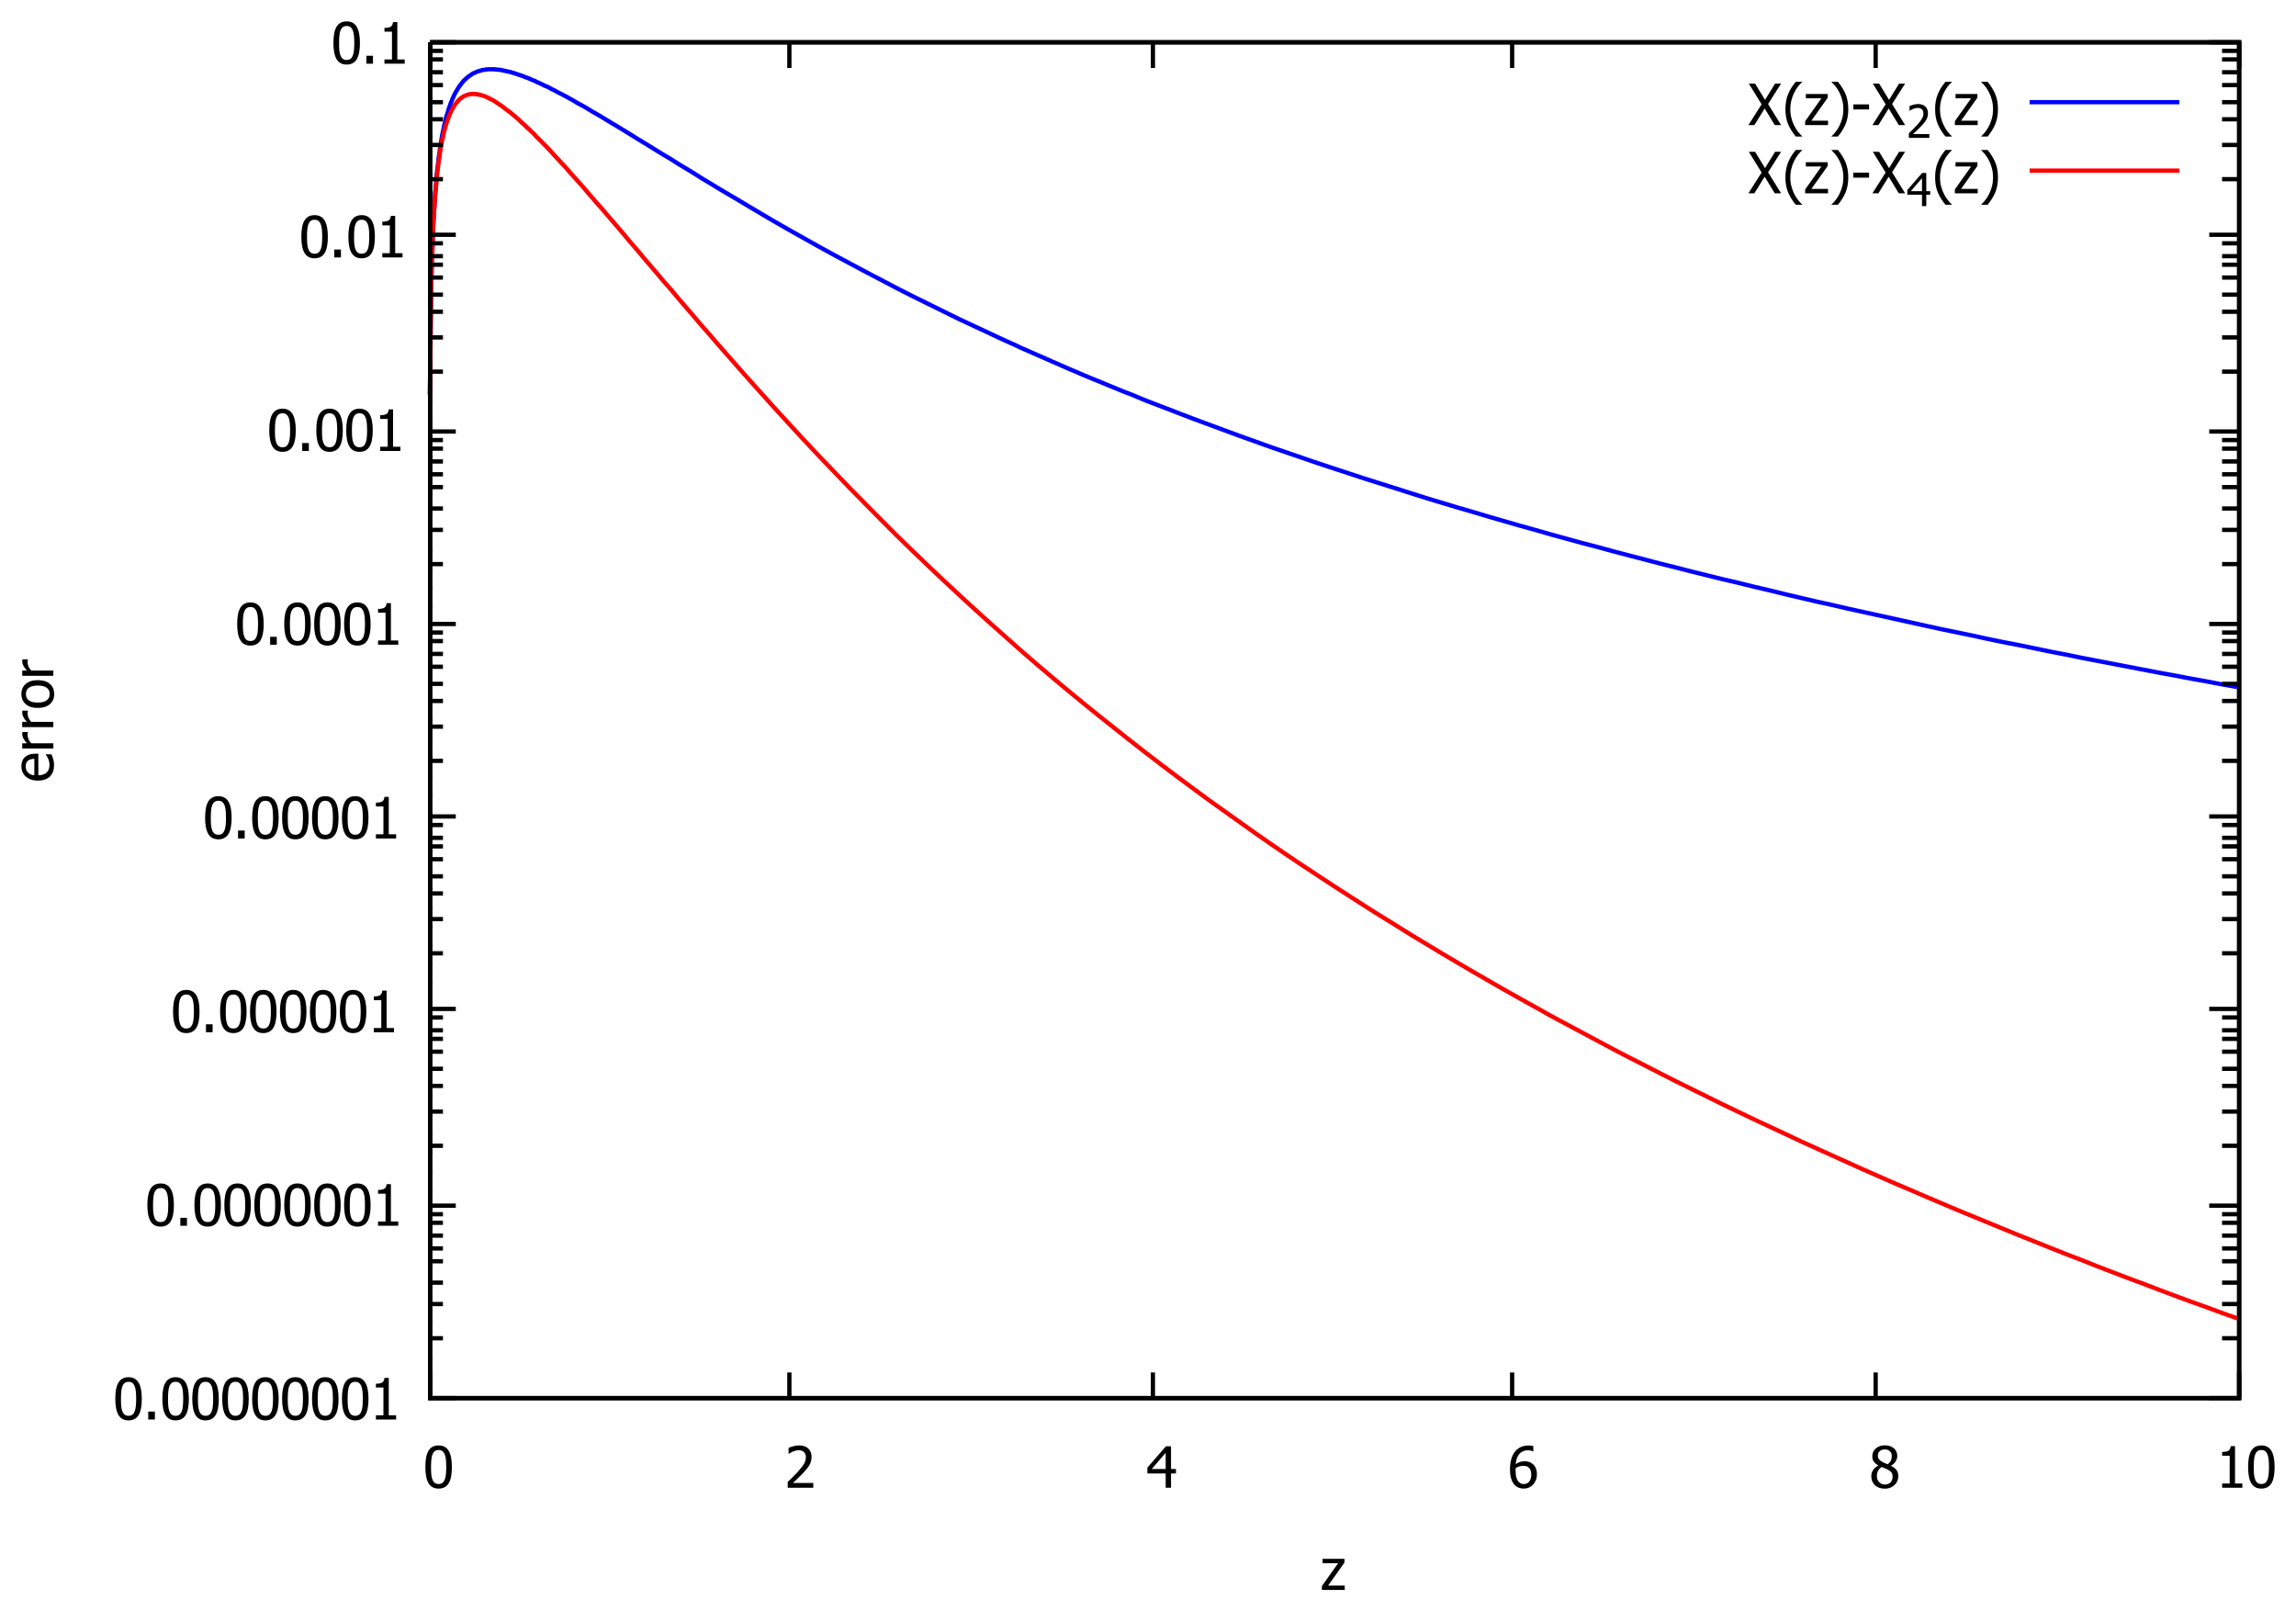 <?xml version="1.0" encoding="UTF-8" standalone="no"?>
<svg
   xmlns:dc="http://purl.org/dc/elements/1.1/"
   xmlns:cc="http://creativecommons.org/ns#"
   xmlns:rdf="http://www.w3.org/1999/02/22-rdf-syntax-ns#"
   xmlns:svg="http://www.w3.org/2000/svg"
   xmlns="http://www.w3.org/2000/svg"
   xmlns:xlink="http://www.w3.org/1999/xlink"
   xmlns:sodipodi="http://sodipodi.sourceforge.net/DTD/sodipodi-0.dtd"
   xmlns:inkscape="http://www.inkscape.org/namespaces/inkscape"
   width="536.861pt"
   height="376.741pt"
   viewBox="0 0 536.861 376.741"
   version="1.1"
   id="svg650"
   sodipodi:docname="Xerror.svg"
   inkscape:version="0.92.4 (5da689c313, 2019-01-14)">
  <sodipodi:namedview
     pagecolor="#ffffff"
     bordercolor="#666666"
     borderopacity="1"
     objecttolerance="10"
     gridtolerance="10"
     guidetolerance="10"
     inkscape:pageopacity="0"
     inkscape:pageshadow="2"
     inkscape:window-width="1920"
     inkscape:window-height="1017"
     id="namedview652"
     showgrid="false"
     fit-margin-top="5"
     fit-margin-left="5"
     fit-margin-right="5"
     fit-margin-bottom="5"
     inkscape:zoom="0.65186406"
     inkscape:cx="84.507943"
     inkscape:cy="363.84607"
     inkscape:window-x="-8"
     inkscape:window-y="-8"
     inkscape:window-maximized="1"
     inkscape:current-layer="svg650" />
  <defs
     id="defs67">
    <g
       id="g65">
      <symbol
         overflow="visible"
         id="glyph0-0"
         style="overflow:visible">
        <path
           style="stroke:none"
           d="m 0,-1.668 h -10 v -10 H 0 Z M -0.832,-2.5 v -8.332 H -9.168 V -2.5 Z m 0,0"
           id="path2"
           inkscape:connector-curvature="0" />
      </symbol>
      <symbol
         overflow="visible"
         id="glyph0-1"
         style="overflow:visible">
        <path
           style="stroke:none"
           d="m 0.168,-4.043 c -0.004,1.16 -0.328,2.062 -0.977,2.699 -0.652,0.645 -1.578,0.965 -2.785,0.961 -1.18,0.004 -2.125,-0.309 -2.828,-0.93 -0.699,-0.621 -1.047,-1.434 -1.051,-2.438 0.004,-0.449 0.066,-0.848 0.195,-1.195 0.133,-0.348 0.336,-0.652 0.609,-0.914 0.281,-0.258 0.621,-0.457 1.02,-0.598 0.402,-0.141 0.895,-0.211 1.477,-0.211 h 0.664 v 5.039 c 0.848,0 1.496,-0.211 1.941,-0.637 0.449,-0.422 0.672,-1.012 0.668,-1.766 0.004,-0.266 -0.027,-0.527 -0.09,-0.789 -0.059,-0.254 -0.137,-0.488 -0.234,-0.699 -0.098,-0.219 -0.195,-0.402 -0.289,-0.559 -0.094,-0.148 -0.18,-0.277 -0.266,-0.379 V -6.531 h 1.336 c 0.059,0.145 0.129,0.324 0.211,0.535 0.086,0.219 0.152,0.41 0.199,0.574 0.066,0.242 0.113,0.457 0.148,0.648 0.031,0.195 0.047,0.438 0.051,0.73 z m -4.613,-1.434 c -0.328,0.012 -0.613,0.051 -0.852,0.121 -0.238,0.07 -0.441,0.172 -0.609,0.297 -0.18,0.148 -0.316,0.332 -0.414,0.551 -0.094,0.227 -0.141,0.5 -0.145,0.828 0.004,0.328 0.051,0.605 0.148,0.832 0.098,0.227 0.242,0.434 0.426,0.621 0.195,0.184 0.406,0.324 0.633,0.418 0.234,0.098 0.504,0.156 0.812,0.18 z m 0,0"
           id="path5"
           inkscape:connector-curvature="0" />
      </symbol>
      <symbol
         overflow="visible"
         id="glyph0-2"
         style="overflow:visible">
        <path
           style="stroke:none"
           d="m -5.957,-4.738 v 0.062 c -0.023,0.094 -0.039,0.191 -0.047,0.293 -0.004,0.102 -0.008,0.227 -0.012,0.367 0.004,0.332 0.074,0.656 0.215,0.98 0.145,0.328 0.359,0.637 0.637,0.926 H 0 v 1.223 h -7.273 v -1.223 h 1.082 c -0.395,-0.445 -0.672,-0.832 -0.836,-1.168 -0.16,-0.328 -0.242,-0.652 -0.246,-0.969 0.004,-0.121 0.008,-0.215 0.012,-0.281 0.008,-0.059 0.016,-0.129 0.027,-0.211 z m 0,0"
           id="path8"
           inkscape:connector-curvature="0" />
      </symbol>
      <symbol
         overflow="visible"
         id="glyph0-3"
         style="overflow:visible">
        <path
           style="stroke:none"
           d="m -3.633,-6.867 c 1.227,0 2.172,0.297 2.836,0.887 0.664,0.59 0.996,1.375 1,2.355 -0.004,1.012 -0.344,1.809 -1.031,2.387 -0.688,0.582 -1.625,0.871 -2.805,0.867 -1.215,0.004 -2.156,-0.297 -2.832,-0.895 -0.668,-0.594 -1.004,-1.379 -1.008,-2.359 0.004,-0.98 0.34,-1.766 1.008,-2.355 0.672,-0.59 1.613,-0.887 2.832,-0.887 z m 0,1.262 c -0.941,0.004 -1.641,0.176 -2.098,0.516 -0.457,0.344 -0.684,0.832 -0.688,1.465 0.004,0.641 0.23,1.133 0.688,1.477 0.457,0.348 1.156,0.52 2.098,0.516 0.914,0.004 1.605,-0.168 2.074,-0.516 0.473,-0.344 0.711,-0.836 0.707,-1.477 0.004,-0.629 -0.227,-1.117 -0.691,-1.461 -0.461,-0.344 -1.16,-0.516 -2.09,-0.52 z m 0,0"
           id="path11"
           inkscape:connector-curvature="0" />
      </symbol>
      <symbol
         overflow="visible"
         id="glyph1-0"
         style="overflow:visible">
        <path
           style="stroke:none"
           d="m 1.668,0 v -10 h 10 V 0 Z M 2.5,-0.832 h 8.332 V -9.168 H 2.5 Z m 0,0"
           id="path14"
           inkscape:connector-curvature="0" />
      </symbol>
      <symbol
         overflow="visible"
         id="glyph1-1"
         style="overflow:visible">
        <path
           style="stroke:none"
           d="M 5.664,0 H 0.32 V -0.906 L 4.121,-6.262 H 0.477 V -7.273 H 5.594 v 0.875 l -3.824,5.375 h 3.895 z m 0,0"
           id="path17"
           inkscape:connector-curvature="0" />
      </symbol>
      <symbol
         overflow="visible"
         id="glyph1-2"
         style="overflow:visible">
        <path
           style="stroke:none"
           d="M 7.688,0 H 6.211 L 3.848,-3.879 1.445,0 H 0.051 L 3.133,-4.852 0.145,-9.695 h 1.469 l 2.32,3.809 2.348,-3.809 h 1.402 l -3.035,4.781 z m 0,0"
           id="path20"
           inkscape:connector-curvature="0" />
      </symbol>
      <symbol
         overflow="visible"
         id="glyph1-3"
         style="overflow:visible">
        <path
           style="stroke:none"
           d="M 4.621,2.684 H 3.133 C 2.375,1.785 1.781,0.836 1.352,-0.168 c -0.434,-1 -0.648,-2.184 -0.648,-3.555 0,-1.336 0.211,-2.516 0.641,-3.531 0.422,-1.016 1.02,-1.973 1.789,-2.875 h 1.488 v 0.062 c -0.355,0.32 -0.691,0.688 -1.008,1.098 -0.32,0.418 -0.617,0.902 -0.887,1.449 -0.266,0.539 -0.477,1.125 -0.637,1.766 -0.164,0.641 -0.246,1.32 -0.242,2.031 -0.004,0.746 0.078,1.426 0.238,2.039 0.156,0.617 0.367,1.199 0.641,1.754 C 2.984,0.602 3.281,1.082 3.617,1.52 3.949,1.949 4.285,2.316 4.621,2.617 Z m 0,0"
           id="path23"
           inkscape:connector-curvature="0" />
      </symbol>
      <symbol
         overflow="visible"
         id="glyph1-4"
         style="overflow:visible">
        <path
           style="stroke:none"
           d="M 4.402,-3.723 C 4.398,-2.379 4.184,-1.203 3.758,-0.188 3.324,0.828 2.73,1.785 1.973,2.684 H 0.48 V 2.617 C 0.816,2.316 1.152,1.949 1.492,1.512 1.828,1.074 2.121,0.594 2.375,0.07 2.641,-0.488 2.855,-1.078 3.016,-1.703 3.172,-2.324 3.25,-2.996 3.254,-3.723 3.25,-4.434 3.172,-5.113 3.012,-5.754 2.852,-6.391 2.637,-6.977 2.375,-7.52 2.109,-8.055 1.812,-8.539 1.477,-8.973 1.141,-9.398 0.809,-9.766 0.48,-10.066 v -0.062 h 1.492 c 0.754,0.902 1.348,1.855 1.781,2.863 0.43,1.012 0.645,2.195 0.648,3.543 z m 0,0"
           id="path26"
           inkscape:connector-curvature="0" />
      </symbol>
      <symbol
         overflow="visible"
         id="glyph1-5"
         style="overflow:visible">
        <path
           style="stroke:none"
           d="M 4.258,-3.652 H 0.586 v -1.18 h 3.672 z m 0,0"
           id="path29"
           inkscape:connector-curvature="0" />
      </symbol>
      <symbol
         overflow="visible"
         id="glyph1-6"
         style="overflow:visible">
        <path
           style="stroke:none"
           d="m 6.738,-4.852 c 0,1.742 -0.254,3.023 -0.758,3.836 -0.508,0.812 -1.289,1.215 -2.34,1.219 -1.07,-0.004 -1.852,-0.414 -2.352,-1.242 -0.5,-0.828 -0.75,-2.094 -0.75,-3.797 0,-1.746 0.25,-3.027 0.758,-3.84 0.504,-0.809 1.285,-1.215 2.344,-1.215 1.062,0 1.848,0.422 2.348,1.258 0.5,0.844 0.75,2.102 0.75,3.781 z m -1.668,2.957 c 0.125,-0.316 0.215,-0.723 0.27,-1.215 C 5.387,-3.598 5.414,-4.18 5.418,-4.852 5.414,-5.516 5.387,-6.09 5.34,-6.582 5.285,-7.066 5.195,-7.477 5.066,-7.805 4.934,-8.133 4.754,-8.383 4.527,-8.559 4.297,-8.727 4,-8.812 3.641,-8.816 3.273,-8.812 2.977,-8.727 2.75,-8.559 c -0.234,0.176 -0.418,0.43 -0.551,0.766 -0.133,0.332 -0.219,0.75 -0.266,1.25 -0.047,0.504 -0.07,1.074 -0.07,1.707 0,0.68 0.02,1.246 0.059,1.699 0.039,0.461 0.129,0.867 0.273,1.223 0.121,0.336 0.301,0.594 0.535,0.773 0.23,0.184 0.531,0.273 0.91,0.27 0.355,0.004 0.652,-0.082 0.887,-0.258 0.23,-0.168 0.41,-0.422 0.543,-0.766 z m 0,0"
           id="path32"
           inkscape:connector-curvature="0" />
      </symbol>
      <symbol
         overflow="visible"
         id="glyph1-7"
         style="overflow:visible">
        <path
           style="stroke:none"
           d="M 2.793,0 H 1.238 v -1.855 h 1.555 z m 0,0"
           id="path35"
           inkscape:connector-curvature="0" />
      </symbol>
      <symbol
         overflow="visible"
         id="glyph1-8"
         style="overflow:visible">
        <path
           style="stroke:none"
           d="M 6.199,0 H 1.473 v -0.988 h 1.758 v -6.5 H 1.473 v -0.883 c 0.66,0.004 1.148,-0.09 1.465,-0.281 0.312,-0.188 0.492,-0.547 0.531,-1.074 h 1.012 v 8.738 h 1.719 z m 0,0"
           id="path38"
           inkscape:connector-curvature="0" />
      </symbol>
      <symbol
         overflow="visible"
         id="glyph1-9"
         style="overflow:visible">
        <path
           style="stroke:none"
           d=""
           id="path41"
           inkscape:connector-curvature="0" />
      </symbol>
      <symbol
         overflow="visible"
         id="glyph1-10"
         style="overflow:visible">
        <path
           style="stroke:none"
           d="M 6.691,0 H 0.711 V -1.359 C 1.137,-1.766 1.543,-2.156 1.926,-2.531 2.305,-2.906 2.68,-3.293 3.047,-3.699 3.781,-4.504 4.281,-5.152 4.555,-5.645 4.82,-6.129 4.957,-6.637 4.961,-7.16 4.957,-7.43 4.914,-7.664 4.832,-7.871 4.746,-8.07 4.629,-8.242 4.484,-8.379 4.328,-8.508 4.152,-8.605 3.957,-8.672 3.754,-8.734 3.535,-8.766 3.301,-8.77 3.066,-8.766 2.836,-8.734 2.602,-8.68 2.363,-8.617 2.137,-8.547 1.922,-8.465 1.738,-8.387 1.562,-8.297 1.395,-8.195 1.223,-8.09 1.086,-8 0.984,-7.93 H 0.91 v -1.379 c 0.266,-0.133 0.641,-0.266 1.125,-0.395 0.477,-0.125 0.934,-0.188 1.363,-0.191 0.902,0.004 1.609,0.242 2.121,0.719 0.512,0.48 0.766,1.133 0.77,1.949 C 6.285,-6.844 6.242,-6.496 6.156,-6.176 6.066,-5.855 5.945,-5.559 5.789,-5.285 5.625,-5.004 5.43,-4.723 5.207,-4.445 4.98,-4.168 4.742,-3.895 4.492,-3.625 4.082,-3.18 3.625,-2.719 3.125,-2.246 2.621,-1.766 2.223,-1.391 1.926,-1.113 h 4.766 z m 0,0"
           id="path44"
           inkscape:connector-curvature="0" />
      </symbol>
      <symbol
         overflow="visible"
         id="glyph1-11"
         style="overflow:visible">
        <path
           style="stroke:none"
           d="M 6.945,-3.332 H 5.793 V 0 h -1.25 V -3.332 H 0.262 V -4.699 L 4.598,-9.695 H 5.793 V -4.375 H 6.945 Z M 4.543,-4.375 V -8.164 L 1.277,-4.375 Z m 0,0"
           id="path47"
           inkscape:connector-curvature="0" />
      </symbol>
      <symbol
         overflow="visible"
         id="glyph1-12"
         style="overflow:visible">
        <path
           style="stroke:none"
           d="m 6.844,-3.145 c 0,0.504 -0.086,0.965 -0.25,1.383 C 6.426,-1.34 6.207,-0.988 5.93,-0.711 5.641,-0.406 5.312,-0.18 4.953,-0.027 4.59,0.125 4.195,0.199 3.762,0.203 3.324,0.199 2.926,0.129 2.566,-0.02 2.207,-0.164 1.891,-0.383 1.621,-0.676 1.285,-1.023 1.023,-1.496 0.836,-2.086 0.645,-2.672 0.551,-3.395 0.555,-4.258 0.551,-5.098 0.637,-5.859 0.812,-6.539 0.984,-7.219 1.25,-7.809 1.613,-8.312 1.961,-8.801 2.414,-9.184 2.973,-9.461 3.527,-9.734 4.172,-9.871 4.902,-9.875 c 0.215,0.004 0.418,0.012 0.605,0.031 0.188,0.023 0.352,0.059 0.496,0.105 v 1.242 H 5.945 C 5.824,-8.559 5.656,-8.617 5.438,-8.676 5.215,-8.727 4.977,-8.754 4.727,-8.758 3.918,-8.754 3.266,-8.48 2.77,-7.938 c -0.5,0.547 -0.793,1.355 -0.883,2.422 0.309,-0.211 0.625,-0.379 0.953,-0.5 0.324,-0.113 0.68,-0.172 1.066,-0.176 0.375,0.004 0.707,0.043 0.992,0.113 0.281,0.078 0.578,0.23 0.891,0.461 0.352,0.27 0.613,0.609 0.793,1.023 0.172,0.414 0.262,0.898 0.262,1.449 z M 5.52,-3.094 c 0,-0.398 -0.055,-0.73 -0.156,-1 -0.109,-0.27 -0.277,-0.5 -0.508,-0.691 C 4.684,-4.922 4.492,-5.012 4.277,-5.059 4.062,-5.098 3.844,-5.121 3.621,-5.125 c -0.305,0.004 -0.602,0.051 -0.887,0.137 -0.289,0.094 -0.57,0.227 -0.848,0.398 -0.008,0.102 -0.016,0.191 -0.02,0.277 -0.004,0.09 -0.004,0.203 -0.004,0.336 0,0.676 0.062,1.219 0.195,1.629 0.129,0.414 0.293,0.727 0.492,0.934 0.184,0.211 0.379,0.355 0.578,0.434 0.195,0.086 0.406,0.125 0.641,0.121 0.516,0.004 0.938,-0.184 1.266,-0.559 0.32,-0.375 0.484,-0.934 0.484,-1.676 z m 0,0"
           id="path50"
           inkscape:connector-curvature="0" />
      </symbol>
      <symbol
         overflow="visible"
         id="glyph1-13"
         style="overflow:visible">
        <path
           style="stroke:none"
           d="M 5.281,-7.434 C 5.277,-7.867 5.133,-8.23 4.844,-8.52 4.551,-8.809 4.148,-8.953 3.633,-8.957 3.156,-8.953 2.766,-8.824 2.469,-8.566 c -0.305,0.262 -0.453,0.613 -0.449,1.055 -0.004,0.32 0.074,0.594 0.23,0.812 0.152,0.227 0.383,0.426 0.691,0.598 0.133,0.078 0.336,0.18 0.617,0.309 0.273,0.133 0.523,0.234 0.75,0.305 0.375,-0.289 0.633,-0.586 0.77,-0.895 0.133,-0.305 0.199,-0.656 0.203,-1.051 z m 0.18,4.855 c 0,-0.398 -0.078,-0.715 -0.234,-0.949 C 5.07,-3.762 4.77,-4 4.324,-4.246 4.176,-4.324 3.977,-4.414 3.734,-4.512 3.484,-4.605 3.207,-4.719 2.902,-4.852 2.539,-4.609 2.266,-4.312 2.074,-3.969 c -0.191,0.352 -0.289,0.75 -0.285,1.195 -0.004,0.59 0.176,1.074 0.531,1.453 C 2.672,-0.938 3.113,-0.75 3.652,-0.75 c 0.543,0 0.98,-0.16 1.312,-0.488 C 5.293,-1.562 5.461,-2.012 5.461,-2.578 Z M 3.641,0.223 C 3.156,0.223 2.719,0.148 2.324,0.008 1.926,-0.137 1.59,-0.34 1.316,-0.613 1.039,-0.871 0.832,-1.18 0.691,-1.539 0.551,-1.895 0.48,-2.273 0.48,-2.676 c 0,-0.523 0.137,-1.008 0.418,-1.449 0.277,-0.438 0.688,-0.785 1.223,-1.051 V -5.215 C 1.645,-5.492 1.289,-5.793 1.059,-6.125 0.828,-6.453 0.715,-6.867 0.715,-7.363 c 0,-0.727 0.273,-1.332 0.828,-1.82 0.547,-0.484 1.246,-0.73 2.098,-0.73 0.875,0 1.582,0.234 2.117,0.695 0.527,0.465 0.793,1.055 0.797,1.77 -0.004,0.438 -0.133,0.867 -0.383,1.293 -0.258,0.426 -0.621,0.758 -1.094,0.992 V -5.125 c 0.562,0.27 0.988,0.59 1.281,0.965 0.289,0.379 0.438,0.867 0.438,1.457 0,0.836 -0.301,1.531 -0.902,2.086 -0.602,0.563 -1.355,0.84 -2.254,0.84 z m 0,0"
           id="path53"
           inkscape:connector-curvature="0" />
      </symbol>
      <symbol
         overflow="visible"
         id="glyph2-0"
         style="overflow:visible">
        <path
           style="stroke:none"
           d="m 1.332,0 v -8 h 8 V 0 Z M 2,-0.668 H 8.668 V -7.332 H 2 Z m 0,0"
           id="path56"
           inkscape:connector-curvature="0" />
      </symbol>
      <symbol
         overflow="visible"
         id="glyph2-1"
         style="overflow:visible">
        <path
           style="stroke:none"
           d="M 5.355,0 H 0.566 V -1.09 C 0.906,-1.414 1.23,-1.723 1.539,-2.023 1.844,-2.32 2.145,-2.633 2.438,-2.957 3.027,-3.605 3.43,-4.125 3.645,-4.52 3.859,-4.906 3.965,-5.312 3.969,-5.73 3.965,-5.941 3.934,-6.129 3.867,-6.297 3.797,-6.457 3.703,-6.594 3.59,-6.703 3.465,-6.805 3.324,-6.883 3.164,-6.938 3.004,-6.988 2.828,-7.012 2.641,-7.016 c -0.188,0.004 -0.375,0.027 -0.562,0.07 -0.191,0.051 -0.371,0.109 -0.543,0.176 -0.148,0.062 -0.289,0.133 -0.422,0.211 -0.137,0.086 -0.246,0.156 -0.328,0.215 H 0.73 V -7.449 C 0.941,-7.551 1.238,-7.656 1.625,-7.762 2.008,-7.863 2.375,-7.914 2.719,-7.918 3.438,-7.914 4,-7.723 4.414,-7.34 4.82,-6.953 5.027,-6.434 5.031,-5.781 5.027,-5.477 4.992,-5.195 4.922,-4.941 4.852,-4.684 4.754,-4.449 4.629,-4.23 4.5,-4.004 4.344,-3.777 4.164,-3.555 c -0.184,0.223 -0.375,0.441 -0.57,0.652 -0.328,0.359 -0.691,0.727 -1.09,1.105 -0.406,0.387 -0.727,0.688 -0.961,0.906 h 3.812 z m 0,0"
           id="path59"
           inkscape:connector-curvature="0" />
      </symbol>
      <symbol
         overflow="visible"
         id="glyph2-2"
         style="overflow:visible">
        <path
           style="stroke:none"
           d="M 5.559,-2.668 H 4.637 V 0 h -1 V -2.668 H 0.207 v -1.094 l 3.469,-3.992 H 4.637 V -3.5 H 5.559 Z M 3.637,-3.5 V -6.531 L 1.02,-3.5 Z m 0,0"
           id="path62"
           inkscape:connector-curvature="0" />
      </symbol>
    </g>
  </defs>
  <g
     id="surface479"
     transform="translate(-49.427,-6.109)">
    <path
       style="fill:none;stroke:#000000;stroke-width:20;stroke-linecap:butt;stroke-linejoin:miter;stroke-miterlimit:10;stroke-dasharray:8, 80;stroke-opacity:1"
       d="M 3000,6660 V 320"
       transform="scale(0.05)"
       id="path71"
       inkscape:connector-curvature="0" />
    <path
       style="fill:none;stroke:#000000;stroke-width:20;stroke-linecap:butt;stroke-linejoin:miter;stroke-miterlimit:10;stroke-opacity:1"
       d="m 3000,320 v 6340 h 8460 V 320 H 3000"
       transform="scale(0.05)"
       id="path73"
       inkscape:connector-curvature="0" />
    <g
       style="fill:#000000;fill-opacity:1"
       id="g85">
      <use
         xlink:href="#glyph0-1"
         x="61.9"
         y="189"
         id="use75"
         width="100%"
         height="100%" />
      <use
         xlink:href="#glyph0-2"
         x="61.9"
         y="182"
         id="use77"
         width="100%"
         height="100%" />
      <use
         xlink:href="#glyph0-2"
         x="61.9"
         y="177"
         id="use79"
         width="100%"
         height="100%" />
      <use
         xlink:href="#glyph0-3"
         x="61.9"
         y="172"
         id="use81"
         width="100%"
         height="100%" />
      <use
         xlink:href="#glyph0-2"
         x="61.9"
         y="165"
         id="use83"
         width="100%"
         height="100%" />
    </g>
    <g
       style="fill:#000000;fill-opacity:1"
       id="g89">
      <use
         xlink:href="#glyph1-1"
         x="358.2"
         y="377.85"
         id="use87"
         width="100%"
         height="100%" />
    </g>
    <g
       style="fill:#000000;fill-opacity:1"
       id="g103">
      <use
         xlink:href="#glyph1-2"
         x="458.2"
         y="35.35"
         id="use91"
         width="100%"
         height="100%" />
      <use
         xlink:href="#glyph1-3"
         x="466.2"
         y="35.35"
         id="use93"
         width="100%"
         height="100%" />
      <use
         xlink:href="#glyph1-1"
         x="471.2"
         y="35.35"
         id="use95"
         width="100%"
         height="100%" />
      <use
         xlink:href="#glyph1-4"
         x="477.2"
         y="35.35"
         id="use97"
         width="100%"
         height="100%" />
      <use
         xlink:href="#glyph1-5"
         x="482.2"
         y="35.35"
         id="use99"
         width="100%"
         height="100%" />
      <use
         xlink:href="#glyph1-2"
         x="487.2"
         y="35.35"
         id="use101"
         width="100%"
         height="100%" />
    </g>
    <g
       style="fill:#000000;fill-opacity:1"
       id="g107">
      <use
         xlink:href="#glyph2-1"
         x="495.2"
         y="38.35"
         id="use105"
         width="100%"
         height="100%" />
    </g>
    <g
       style="fill:#000000;fill-opacity:1"
       id="g115">
      <use
         xlink:href="#glyph1-3"
         x="501.2"
         y="35.35"
         id="use109"
         width="100%"
         height="100%" />
      <use
         xlink:href="#glyph1-1"
         x="506.2"
         y="35.35"
         id="use111"
         width="100%"
         height="100%" />
      <use
         xlink:href="#glyph1-4"
         x="512.2"
         y="35.35"
         id="use113"
         width="100%"
         height="100%" />
    </g>
    <path
       style="fill:none;stroke:#0000ff;stroke-width:20;stroke-linecap:butt;stroke-linejoin:miter;stroke-miterlimit:10;stroke-opacity:1"
       d="m 10480,600 h 700"
       transform="scale(0.05)"
       id="path117"
       inkscape:connector-curvature="0" />
    <path
       style="fill:none;stroke:#0000ff;stroke-width:20;stroke-linecap:butt;stroke-linejoin:miter;stroke-miterlimit:10;stroke-opacity:1"
       d="m 2998.984,1968.984 3.047,-270 1.953,-156.953 2.031,-110 1.953,-85 3.047,-69.062 1.953,-57.969 2.031,-50 2.031,-43.984 2.969,-38.984 2.031,-34.062 1.953,-31.953 3.047,-28.984 1.953,-26.016 2.031,-23.984 1.953,-23.047 3.047,-21.016 1.953,-20 L 3040,860 l 2.969,-17.969 2.031,-16.016 2.031,-15 1.953,-15 3.047,-13.984 3.984,-26.016 5,-23.047 3.984,-20.938 5,-20 3.984,-18.047 5,-16.016 5,-15 3.984,-15 5,-12.969 4.062,-12.031 5,-10.938 3.984,-11.016 5,-10 3.984,-8.984 5,-9.062 5,-7.969 3.984,-7.031 5,-7.969 3.984,-6.016 5,-6.016 4.062,-5.938 5,-6.016 3.984,-5 5,-5 5,-3.984 3.984,-4.062 5,-3.984 3.984,-3.984 5,-2.969 3.984,-3.047 5,-2.969 4.062,-3.047 5,-2.969 5,-2.031 3.984,-1.953 5,-2.031 3.984,-1.953 5,-1.016 3.984,-2.031 5,-1.016 3.984,-0.938 5,-2.031 5,-1.016 h 4.062 l 5,-1.016 3.984,-0.938 h 5 L 3270,446.016 h 32.031 l 1.953,1.016 h 7.031 l 5,0.938 H 3320 l 5,1.016 h 5 l 3.984,1.016 5,1.016 3.984,1.016 5,0.938 4.062,1.016 5,1.016 3.984,1.016 5,1.016 5,0.938 3.984,1.016 5,1.016 3.984,2.031 5,0.938 3.984,1.016 5,2.031 9.062,2.969 8.984,3.047 17.969,5.938 8.984,4.062 9.062,2.969 10,3.984 8.984,3.984 8.984,4.062 8.984,2.969 8.984,5 9.062,3.984 8.984,3.984 8.984,4.062 8.984,5 10,3.984 8.984,3.984 9.062,5 8.984,5 8.984,3.984 17.969,10 18.047,8.984 18.984,10 17.969,10 18.047,10 17.969,11.016 18.984,10 18.047,10 17.969,11.016 18.047,11.016 17.969,10 18.984,11.016 18.047,10.938 35.938,22.031 19.062,11.016 17.969,11.016 17.969,10.938 18.047,11.016 17.969,11.016 18.984,12.031 18.047,10.938 17.969,11.016 L 4017.031,800 4053.984,822.969 4090,845 4127.031,867.031 4162.969,890 4200,912.031 l 36.016,21.953 36.016,23.047 36.953,21.953 36.016,22.031 37.031,21.953 35.938,21.016 37.031,22.031 72.031,42.969 72.969,43.047 72.969,41.953 73.047,41.016 72.969,41.016 73.047,40 145.938,77.969 73.047,38.047 71.953,37.969 73.047,37.031 72.969,35.938 73.047,36.016 L 5475,1615 l 72.969,33.984 73.047,33.984 36.016,17.031 36.953,17.031 36.016,15.938 36.016,17.031 36.953,16.016 36.016,16.016 37.031,15.938 36.016,16.016 36.953,16.016 36.016,16.016 36.016,15 36.953,16.016 36.016,15 37.031,15 36.016,15 36.953,15 36.016,15 37.031,13.984 35.938,15 36.016,15 37.031,13.984 36.016,13.984 36.953,13.984 36.016,14.062 72.969,27.969 73.047,27.031 72.969,26.953 73.047,27.031 72.969,26.016 72.031,25.938 145.938,50 73.047,25 72.969,24.062 73.047,23.984 L 7370,2360 l 72.969,22.969 73.047,23.047 71.953,22.969 73.047,23.047 72.969,21.953 73.047,22.031 72.969,21.016 72.969,21.953 73.047,21.016 72.969,21.016 72.031,20 72.969,21.016 73.047,20 72.969,20 72.969,18.984 73.047,20 72.969,18.984 73.047,18.984 71.953,18.984 73.047,18.047 L 8900,2795 l 72.969,17.969 73.047,18.047 72.969,16.953 73.047,18.047 72.969,16.953 72.969,18.047 72.031,16.953 72.969,17.031 73.047,16.016 72.969,16.953 73.047,16.016 145.938,32.031 73.047,16.016 71.953,15.938 73.047,16.016 72.968,15 73.047,15 72.969,16.016 72.969,15 73.047,13.984 72.968,15 72.032,15 72.968,13.984 73.047,15 72.969,14.062 72.969,13.984 73.047,13.984 72.968,13.984 73.047,13.984 71.953,13.047 73.047,13.984 72.969,12.969 72.969,14.062 73.047,12.969"
       transform="scale(0.05)"
       id="path119"
       inkscape:connector-curvature="0" />
    <g
       style="fill:#000000;fill-opacity:1"
       id="g133">
      <use
         xlink:href="#glyph1-2"
         x="458.2"
         y="51.3"
         id="use121"
         width="100%"
         height="100%" />
      <use
         xlink:href="#glyph1-3"
         x="466.2"
         y="51.3"
         id="use123"
         width="100%"
         height="100%" />
      <use
         xlink:href="#glyph1-1"
         x="471.2"
         y="51.3"
         id="use125"
         width="100%"
         height="100%" />
      <use
         xlink:href="#glyph1-4"
         x="477.2"
         y="51.3"
         id="use127"
         width="100%"
         height="100%" />
      <use
         xlink:href="#glyph1-5"
         x="482.2"
         y="51.3"
         id="use129"
         width="100%"
         height="100%" />
      <use
         xlink:href="#glyph1-2"
         x="487.2"
         y="51.3"
         id="use131"
         width="100%"
         height="100%" />
    </g>
    <g
       style="fill:#000000;fill-opacity:1"
       id="g137">
      <use
         xlink:href="#glyph2-2"
         x="495.2"
         y="54.3"
         id="use135"
         width="100%"
         height="100%" />
    </g>
    <g
       style="fill:#000000;fill-opacity:1"
       id="g145">
      <use
         xlink:href="#glyph1-3"
         x="501.2"
         y="51.3"
         id="use139"
         width="100%"
         height="100%" />
      <use
         xlink:href="#glyph1-1"
         x="506.2"
         y="51.3"
         id="use141"
         width="100%"
         height="100%" />
      <use
         xlink:href="#glyph1-4"
         x="512.2"
         y="51.3"
         id="use143"
         width="100%"
         height="100%" />
    </g>
    <path
       style="fill:none;stroke:#ff0000;stroke-width:20;stroke-linecap:butt;stroke-linejoin:miter;stroke-miterlimit:10;stroke-opacity:1"
       d="m 10480,920 h 700"
       transform="scale(0.05)"
       id="path147"
       inkscape:connector-curvature="0" />
    <path
       style="fill:none;stroke:#ff0000;stroke-width:20;stroke-linecap:butt;stroke-linejoin:miter;stroke-miterlimit:10;stroke-opacity:1"
       d="m 2998.984,1970 3.047,-268.984 1.953,-156.016 2.031,-110 1.953,-83.984 3.047,-68.984 1.953,-57.031 2.031,-48.984 2.031,-43.047 L 3020,1095 l 2.031,-32.969 1.953,-31.016 3.047,-28.047 1.953,-25 2.031,-23.984 1.953,-21.953 3.047,-20 1.953,-19.062 L 3040,876.016 3042.969,860 3045,843.984 3047.031,830 l 1.953,-13.984 3.047,-13.047 3.984,-23.984 5,-21.016 3.984,-18.984 5,-17.969 3.984,-15 5,-15 5,-13.047 3.984,-11.953 5,-11.016 4.062,-10 5,-8.984 3.984,-8.047 5,-7.969 3.984,-7.031 5,-5.938 5,-6.016 3.984,-6.016 5,-3.984 3.984,-5 5,-3.984 4.062,-3.047 5,-2.969 3.984,-3.047 5,-1.953 5,-2.031 3.984,-1.953 5,-2.031 3.984,-1.016 h 2.031 l 2.969,-1.016 h 2.031 l 1.953,-0.938 h 9.062 L 3200,561.016 h 3.984 l 3.047,1.016 h 8.984 l 1.953,0.938 h 4.062 l 2.969,1.016 h 2.031 L 3228.984,565 h 3.047 l 1.953,1.016 3.984,1.016 5,0.938 5,2.031 4.062,1.016 5,1.953 3.984,2.031 5,2.031 3.984,1.953 5,2.031 3.984,2.969 5,2.031 5,1.953 3.984,3.047 5,1.953 4.062,3.047 5,2.969 3.984,3.047 5,2.969 3.984,2.969 5,3.047 8.984,6.016 8.984,6.953 9.062,7.031 8.984,6.953 10,7.031 8.984,7.031 8.984,7.969 8.984,7.031 9.062,7.969 8.984,7.969 8.984,9.062 17.969,15.938 9.062,9.062 10,8.984 8.984,8.984 8.984,7.969 8.984,9.062 8.984,10 9.062,8.984 36.953,36.953 18.047,19.062 17.969,20 17.969,18.984 18.047,20 18.984,20 17.969,21.016 18.047,20 17.969,20 18.984,20.938 18.047,21.016 17.969,21.016 18.047,21.016 17.969,21.016 18.984,20.938 18.047,21.016 35.938,42.031 19.062,21.953 35.938,42.031 18.047,22.031 17.969,20.938 18.984,22.031 18.047,21.016 17.969,21.953 18.047,21.016 36.953,43.047 L 4090,1435 l 37.031,42.031 35.938,42.969 37.031,42.969 72.031,84.062 36.953,41.953 36.016,42.031 37.031,41.953 35.938,41.016 37.031,42.031 72.031,81.016 72.969,80.938 72.969,80 73.047,79.062 72.969,77.969 73.047,76.016 72.969,76.016 72.969,73.984 73.047,73.984 71.953,72.031 73.047,70.938 72.969,70 73.047,69.062 L 5475,2905 l 72.969,67.031 73.047,65.938 72.969,65 72.031,64.062 72.969,62.969 73.047,62.031 72.969,60.938 72.969,60 73.047,59.062 72.969,57.969 73.047,57.969 71.953,56.016 73.047,56.016 72.969,55 72.969,53.984 73.047,53.984 72.969,52.031 73.047,52.031 72.969,51.953 72.031,50 72.969,50 72.969,48.984 73.047,48.047 72.969,47.969 73.047,47.031 72.969,46.953 72.969,46.016 73.047,45 71.953,45 73.047,43.984 72.969,44.062 73.047,42.969 72.969,42.969 72.969,42.031 73.047,42.031 72.969,40.938 72.031,40 72.969,41.016 73.047,38.984 72.969,39.062 72.969,38.984 73.047,38.984 72.969,37.969 73.047,37.031 71.953,37.031 73.047,36.953 145.938,72.031 73.047,36.016 72.969,35 73.047,35 145.938,67.969 72.031,33.984 72.969,33.047 73.047,32.969 72.969,32.969 73.047,33.047 72.969,31.953 72.969,32.031 73.047,31.016 71.953,31.016 73.047,30.938 72.968,31.016 73.047,30 145.938,60 73.047,30 72.968,28.984 72.032,29.062 72.968,28.984 73.047,27.969 72.969,28.984 72.969,28.047 73.047,27.969 72.968,27.031 73.047,27.969 71.953,27.031 73.047,26.953 72.969,26.016 72.969,27.031 73.047,26.016"
       transform="scale(0.05)"
       id="path149"
       inkscape:connector-curvature="0" />
    <path
       style="fill:none;stroke:#000000;stroke-width:20;stroke-linecap:butt;stroke-linejoin:miter;stroke-miterlimit:10;stroke-opacity:1"
       d="m 3000,6660 h 120"
       transform="scale(0.05)"
       id="path151"
       inkscape:connector-curvature="0" />
    <path
       style="fill:none;stroke:#000000;stroke-width:20;stroke-linecap:butt;stroke-linejoin:miter;stroke-miterlimit:10;stroke-opacity:1"
       d="m 11460,6660 h -140"
       transform="scale(0.05)"
       id="path153"
       inkscape:connector-curvature="0" />
    <g
       style="fill:#000000;fill-opacity:1"
       id="g175">
      <use
         xlink:href="#glyph1-6"
         x="75.85"
         y="338"
         id="use155"
         width="100%"
         height="100%" />
      <use
         xlink:href="#glyph1-7"
         x="82.85"
         y="338"
         id="use157"
         width="100%"
         height="100%" />
      <use
         xlink:href="#glyph1-6"
         x="86.85"
         y="338"
         id="use159"
         width="100%"
         height="100%" />
      <use
         xlink:href="#glyph1-6"
         x="93.85"
         y="338"
         id="use161"
         width="100%"
         height="100%" />
      <use
         xlink:href="#glyph1-6"
         x="100.85"
         y="338"
         id="use163"
         width="100%"
         height="100%" />
      <use
         xlink:href="#glyph1-6"
         x="107.85"
         y="338"
         id="use165"
         width="100%"
         height="100%" />
      <use
         xlink:href="#glyph1-6"
         x="114.85"
         y="338"
         id="use167"
         width="100%"
         height="100%" />
      <use
         xlink:href="#glyph1-6"
         x="121.85"
         y="338"
         id="use169"
         width="100%"
         height="100%" />
      <use
         xlink:href="#glyph1-6"
         x="128.85"
         y="338"
         id="use171"
         width="100%"
         height="100%" />
      <use
         xlink:href="#glyph1-8"
         x="135.85"
         y="338"
         id="use173"
         width="100%"
         height="100%" />
    </g>
    <path
       style="fill:none;stroke:#000000;stroke-width:20;stroke-linecap:butt;stroke-linejoin:miter;stroke-miterlimit:10;stroke-opacity:1"
       d="m 3000,6380 h 60"
       transform="scale(0.05)"
       id="path177"
       inkscape:connector-curvature="0" />
    <path
       style="fill:none;stroke:#000000;stroke-width:20;stroke-linecap:butt;stroke-linejoin:miter;stroke-miterlimit:10;stroke-opacity:1"
       d="m 11460,6380 h -80"
       transform="scale(0.05)"
       id="path179"
       inkscape:connector-curvature="0" />
    <path
       style="fill:none;stroke:#000000;stroke-width:20;stroke-linecap:butt;stroke-linejoin:miter;stroke-miterlimit:10;stroke-opacity:1"
       d="m 3000,6220 h 60"
       transform="scale(0.05)"
       id="path181"
       inkscape:connector-curvature="0" />
    <path
       style="fill:none;stroke:#000000;stroke-width:20;stroke-linecap:butt;stroke-linejoin:miter;stroke-miterlimit:10;stroke-opacity:1"
       d="m 11460,6220 h -80"
       transform="scale(0.05)"
       id="path183"
       inkscape:connector-curvature="0" />
    <path
       style="fill:none;stroke:#000000;stroke-width:20;stroke-linecap:butt;stroke-linejoin:miter;stroke-miterlimit:10;stroke-opacity:1"
       d="m 3000,6120 h 60"
       transform="scale(0.05)"
       id="path185"
       inkscape:connector-curvature="0" />
    <path
       style="fill:none;stroke:#000000;stroke-width:20;stroke-linecap:butt;stroke-linejoin:miter;stroke-miterlimit:10;stroke-opacity:1"
       d="m 11460,6120 h -80"
       transform="scale(0.05)"
       id="path187"
       inkscape:connector-curvature="0" />
    <path
       style="fill:none;stroke:#000000;stroke-width:20;stroke-linecap:butt;stroke-linejoin:miter;stroke-miterlimit:10;stroke-opacity:1"
       d="m 3000,6020 h 60"
       transform="scale(0.05)"
       id="path189"
       inkscape:connector-curvature="0" />
    <path
       style="fill:none;stroke:#000000;stroke-width:20;stroke-linecap:butt;stroke-linejoin:miter;stroke-miterlimit:10;stroke-opacity:1"
       d="m 11460,6020 h -80"
       transform="scale(0.05)"
       id="path191"
       inkscape:connector-curvature="0" />
    <path
       style="fill:none;stroke:#000000;stroke-width:20;stroke-linecap:butt;stroke-linejoin:miter;stroke-miterlimit:10;stroke-opacity:1"
       d="m 3000,5960 h 60"
       transform="scale(0.05)"
       id="path193"
       inkscape:connector-curvature="0" />
    <path
       style="fill:none;stroke:#000000;stroke-width:20;stroke-linecap:butt;stroke-linejoin:miter;stroke-miterlimit:10;stroke-opacity:1"
       d="m 11460,5960 h -80"
       transform="scale(0.05)"
       id="path195"
       inkscape:connector-curvature="0" />
    <path
       style="fill:none;stroke:#000000;stroke-width:20;stroke-linecap:butt;stroke-linejoin:miter;stroke-miterlimit:10;stroke-opacity:1"
       d="m 3000,5900 h 60"
       transform="scale(0.05)"
       id="path197"
       inkscape:connector-curvature="0" />
    <path
       style="fill:none;stroke:#000000;stroke-width:20;stroke-linecap:butt;stroke-linejoin:miter;stroke-miterlimit:10;stroke-opacity:1"
       d="m 11460,5900 h -80"
       transform="scale(0.05)"
       id="path199"
       inkscape:connector-curvature="0" />
    <path
       style="fill:none;stroke:#000000;stroke-width:20;stroke-linecap:butt;stroke-linejoin:miter;stroke-miterlimit:10;stroke-opacity:1"
       d="m 3000,5840 h 60"
       transform="scale(0.05)"
       id="path201"
       inkscape:connector-curvature="0" />
    <path
       style="fill:none;stroke:#000000;stroke-width:20;stroke-linecap:butt;stroke-linejoin:miter;stroke-miterlimit:10;stroke-opacity:1"
       d="m 11460,5840 h -80"
       transform="scale(0.05)"
       id="path203"
       inkscape:connector-curvature="0" />
    <path
       style="fill:none;stroke:#000000;stroke-width:20;stroke-linecap:butt;stroke-linejoin:miter;stroke-miterlimit:10;stroke-opacity:1"
       d="m 3000,5800 h 60"
       transform="scale(0.05)"
       id="path205"
       inkscape:connector-curvature="0" />
    <path
       style="fill:none;stroke:#000000;stroke-width:20;stroke-linecap:butt;stroke-linejoin:miter;stroke-miterlimit:10;stroke-opacity:1"
       d="m 11460,5800 h -80"
       transform="scale(0.05)"
       id="path207"
       inkscape:connector-curvature="0" />
    <path
       style="fill:none;stroke:#000000;stroke-width:20;stroke-linecap:butt;stroke-linejoin:miter;stroke-miterlimit:10;stroke-opacity:1"
       d="m 3000,5760 h 120"
       transform="scale(0.05)"
       id="path209"
       inkscape:connector-curvature="0" />
    <path
       style="fill:none;stroke:#000000;stroke-width:20;stroke-linecap:butt;stroke-linejoin:miter;stroke-miterlimit:10;stroke-opacity:1"
       d="m 11460,5760 h -140"
       transform="scale(0.05)"
       id="path211"
       inkscape:connector-curvature="0" />
    <g
       style="fill:#000000;fill-opacity:1"
       id="g233">
      <use
         xlink:href="#glyph1-6"
         x="75.85"
         y="292.7"
         id="use213"
         transform="translate(7.5)"
         width="100%"
         height="100%" />
      <use
         xlink:href="#glyph1-7"
         x="82.85"
         y="292.7"
         id="use215"
         transform="translate(7.5)"
         width="100%"
         height="100%" />
      <use
         xlink:href="#glyph1-6"
         x="86.85"
         y="292.7"
         id="use217"
         transform="translate(7.5)"
         width="100%"
         height="100%" />
      <use
         xlink:href="#glyph1-6"
         x="93.85"
         y="292.7"
         id="use219"
         transform="translate(7.5)"
         width="100%"
         height="100%" />
      <use
         xlink:href="#glyph1-6"
         x="100.85"
         y="292.7"
         id="use221"
         transform="translate(7.5)"
         width="100%"
         height="100%" />
      <use
         xlink:href="#glyph1-6"
         x="107.85"
         y="292.7"
         id="use223"
         transform="translate(7.5)"
         width="100%"
         height="100%" />
      <use
         xlink:href="#glyph1-6"
         x="114.85"
         y="292.7"
         id="use225"
         transform="translate(7.5)"
         width="100%"
         height="100%" />
      <use
         xlink:href="#glyph1-6"
         x="121.85"
         y="292.7"
         id="use227"
         transform="translate(7.5)"
         width="100%"
         height="100%" />
      <use
         xlink:href="#glyph1-8"
         x="128.85"
         y="292.7"
         id="use229"
         transform="translate(7.5)"
         width="100%"
         height="100%" />
    </g>
    <path
       style="fill:none;stroke:#000000;stroke-width:20;stroke-linecap:butt;stroke-linejoin:miter;stroke-miterlimit:10;stroke-opacity:1"
       d="m 3000,5480 h 60"
       transform="scale(0.05)"
       id="path235"
       inkscape:connector-curvature="0" />
    <path
       style="fill:none;stroke:#000000;stroke-width:20;stroke-linecap:butt;stroke-linejoin:miter;stroke-miterlimit:10;stroke-opacity:1"
       d="m 11460,5480 h -80"
       transform="scale(0.05)"
       id="path237"
       inkscape:connector-curvature="0" />
    <path
       style="fill:none;stroke:#000000;stroke-width:20;stroke-linecap:butt;stroke-linejoin:miter;stroke-miterlimit:10;stroke-opacity:1"
       d="m 3000,5320 h 60"
       transform="scale(0.05)"
       id="path239"
       inkscape:connector-curvature="0" />
    <path
       style="fill:none;stroke:#000000;stroke-width:20;stroke-linecap:butt;stroke-linejoin:miter;stroke-miterlimit:10;stroke-opacity:1"
       d="m 11460,5320 h -80"
       transform="scale(0.05)"
       id="path241"
       inkscape:connector-curvature="0" />
    <path
       style="fill:none;stroke:#000000;stroke-width:20;stroke-linecap:butt;stroke-linejoin:miter;stroke-miterlimit:10;stroke-opacity:1"
       d="m 3000,5200 h 60"
       transform="scale(0.05)"
       id="path243"
       inkscape:connector-curvature="0" />
    <path
       style="fill:none;stroke:#000000;stroke-width:20;stroke-linecap:butt;stroke-linejoin:miter;stroke-miterlimit:10;stroke-opacity:1"
       d="m 11460,5200 h -80"
       transform="scale(0.05)"
       id="path245"
       inkscape:connector-curvature="0" />
    <path
       style="fill:none;stroke:#000000;stroke-width:20;stroke-linecap:butt;stroke-linejoin:miter;stroke-miterlimit:10;stroke-opacity:1"
       d="m 3000,5120 h 60"
       transform="scale(0.05)"
       id="path247"
       inkscape:connector-curvature="0" />
    <path
       style="fill:none;stroke:#000000;stroke-width:20;stroke-linecap:butt;stroke-linejoin:miter;stroke-miterlimit:10;stroke-opacity:1"
       d="m 11460,5120 h -80"
       transform="scale(0.05)"
       id="path249"
       inkscape:connector-curvature="0" />
    <path
       style="fill:none;stroke:#000000;stroke-width:20;stroke-linecap:butt;stroke-linejoin:miter;stroke-miterlimit:10;stroke-opacity:1"
       d="m 3000,5040 h 60"
       transform="scale(0.05)"
       id="path251"
       inkscape:connector-curvature="0" />
    <path
       style="fill:none;stroke:#000000;stroke-width:20;stroke-linecap:butt;stroke-linejoin:miter;stroke-miterlimit:10;stroke-opacity:1"
       d="m 11460,5040 h -80"
       transform="scale(0.05)"
       id="path253"
       inkscape:connector-curvature="0" />
    <path
       style="fill:none;stroke:#000000;stroke-width:20;stroke-linecap:butt;stroke-linejoin:miter;stroke-miterlimit:10;stroke-opacity:1"
       d="m 3000,4980 h 60"
       transform="scale(0.05)"
       id="path255"
       inkscape:connector-curvature="0" />
    <path
       style="fill:none;stroke:#000000;stroke-width:20;stroke-linecap:butt;stroke-linejoin:miter;stroke-miterlimit:10;stroke-opacity:1"
       d="m 11460,4980 h -80"
       transform="scale(0.05)"
       id="path257"
       inkscape:connector-curvature="0" />
    <path
       style="fill:none;stroke:#000000;stroke-width:20;stroke-linecap:butt;stroke-linejoin:miter;stroke-miterlimit:10;stroke-opacity:1"
       d="m 3000,4940 h 60"
       transform="scale(0.05)"
       id="path259"
       inkscape:connector-curvature="0" />
    <path
       style="fill:none;stroke:#000000;stroke-width:20;stroke-linecap:butt;stroke-linejoin:miter;stroke-miterlimit:10;stroke-opacity:1"
       d="m 11460,4940 h -80"
       transform="scale(0.05)"
       id="path261"
       inkscape:connector-curvature="0" />
    <path
       style="fill:none;stroke:#000000;stroke-width:20;stroke-linecap:butt;stroke-linejoin:miter;stroke-miterlimit:10;stroke-opacity:1"
       d="m 3000,4880 h 60"
       transform="scale(0.05)"
       id="path263"
       inkscape:connector-curvature="0" />
    <path
       style="fill:none;stroke:#000000;stroke-width:20;stroke-linecap:butt;stroke-linejoin:miter;stroke-miterlimit:10;stroke-opacity:1"
       d="m 11460,4880 h -80"
       transform="scale(0.05)"
       id="path265"
       inkscape:connector-curvature="0" />
    <path
       style="fill:none;stroke:#000000;stroke-width:20;stroke-linecap:butt;stroke-linejoin:miter;stroke-miterlimit:10;stroke-opacity:1"
       d="m 3000,4840 h 120"
       transform="scale(0.05)"
       id="path267"
       inkscape:connector-curvature="0" />
    <path
       style="fill:none;stroke:#000000;stroke-width:20;stroke-linecap:butt;stroke-linejoin:miter;stroke-miterlimit:10;stroke-opacity:1"
       d="m 11460,4840 h -140"
       transform="scale(0.05)"
       id="path269"
       inkscape:connector-curvature="0" />
    <g
       style="fill:#000000;fill-opacity:1"
       id="g291"
       transform="translate(13.5)">
      <use
         xlink:href="#glyph1-6"
         x="75.85"
         y="247.45"
         id="use271"
         width="100%"
         height="100%" />
      <use
         xlink:href="#glyph1-7"
         x="82.85"
         y="247.45"
         id="use273"
         width="100%"
         height="100%" />
      <use
         xlink:href="#glyph1-6"
         x="86.85"
         y="247.45"
         id="use275"
         width="100%"
         height="100%" />
      <use
         xlink:href="#glyph1-6"
         x="93.85"
         y="247.45"
         id="use277"
         width="100%"
         height="100%" />
      <use
         xlink:href="#glyph1-6"
         x="100.85"
         y="247.45"
         id="use279"
         width="100%"
         height="100%" />
      <use
         xlink:href="#glyph1-6"
         x="107.85"
         y="247.45"
         id="use281"
         width="100%"
         height="100%" />
      <use
         xlink:href="#glyph1-6"
         x="114.85"
         y="247.45"
         id="use283"
         width="100%"
         height="100%" />
      <use
         xlink:href="#glyph1-8"
         x="121.85"
         y="247.45"
         id="use285"
         width="100%"
         height="100%" />
    </g>
    <path
       style="fill:none;stroke:#000000;stroke-width:20;stroke-linecap:butt;stroke-linejoin:miter;stroke-miterlimit:10;stroke-opacity:1"
       d="m 3000,4580 h 60"
       transform="scale(0.05)"
       id="path293"
       inkscape:connector-curvature="0" />
    <path
       style="fill:none;stroke:#000000;stroke-width:20;stroke-linecap:butt;stroke-linejoin:miter;stroke-miterlimit:10;stroke-opacity:1"
       d="m 11460,4580 h -80"
       transform="scale(0.05)"
       id="path295"
       inkscape:connector-curvature="0" />
    <path
       style="fill:none;stroke:#000000;stroke-width:20;stroke-linecap:butt;stroke-linejoin:miter;stroke-miterlimit:10;stroke-opacity:1"
       d="m 3000,4420 h 60"
       transform="scale(0.05)"
       id="path297"
       inkscape:connector-curvature="0" />
    <path
       style="fill:none;stroke:#000000;stroke-width:20;stroke-linecap:butt;stroke-linejoin:miter;stroke-miterlimit:10;stroke-opacity:1"
       d="m 11460,4420 h -80"
       transform="scale(0.05)"
       id="path299"
       inkscape:connector-curvature="0" />
    <path
       style="fill:none;stroke:#000000;stroke-width:20;stroke-linecap:butt;stroke-linejoin:miter;stroke-miterlimit:10;stroke-opacity:1"
       d="m 3000,4300 h 60"
       transform="scale(0.05)"
       id="path301"
       inkscape:connector-curvature="0" />
    <path
       style="fill:none;stroke:#000000;stroke-width:20;stroke-linecap:butt;stroke-linejoin:miter;stroke-miterlimit:10;stroke-opacity:1"
       d="m 11460,4300 h -80"
       transform="scale(0.05)"
       id="path303"
       inkscape:connector-curvature="0" />
    <path
       style="fill:none;stroke:#000000;stroke-width:20;stroke-linecap:butt;stroke-linejoin:miter;stroke-miterlimit:10;stroke-opacity:1"
       d="m 3000,4220 h 60"
       transform="scale(0.05)"
       id="path305"
       inkscape:connector-curvature="0" />
    <path
       style="fill:none;stroke:#000000;stroke-width:20;stroke-linecap:butt;stroke-linejoin:miter;stroke-miterlimit:10;stroke-opacity:1"
       d="m 11460,4220 h -80"
       transform="scale(0.05)"
       id="path307"
       inkscape:connector-curvature="0" />
    <path
       style="fill:none;stroke:#000000;stroke-width:20;stroke-linecap:butt;stroke-linejoin:miter;stroke-miterlimit:10;stroke-opacity:1"
       d="m 3000,4140 h 60"
       transform="scale(0.05)"
       id="path309"
       inkscape:connector-curvature="0" />
    <path
       style="fill:none;stroke:#000000;stroke-width:20;stroke-linecap:butt;stroke-linejoin:miter;stroke-miterlimit:10;stroke-opacity:1"
       d="m 11460,4140 h -80"
       transform="scale(0.05)"
       id="path311"
       inkscape:connector-curvature="0" />
    <path
       style="fill:none;stroke:#000000;stroke-width:20;stroke-linecap:butt;stroke-linejoin:miter;stroke-miterlimit:10;stroke-opacity:1"
       d="m 3000,4080 h 60"
       transform="scale(0.05)"
       id="path313"
       inkscape:connector-curvature="0" />
    <path
       style="fill:none;stroke:#000000;stroke-width:20;stroke-linecap:butt;stroke-linejoin:miter;stroke-miterlimit:10;stroke-opacity:1"
       d="m 11460,4080 h -80"
       transform="scale(0.05)"
       id="path315"
       inkscape:connector-curvature="0" />
    <path
       style="fill:none;stroke:#000000;stroke-width:20;stroke-linecap:butt;stroke-linejoin:miter;stroke-miterlimit:10;stroke-opacity:1"
       d="m 3000,4040 h 60"
       transform="scale(0.05)"
       id="path317"
       inkscape:connector-curvature="0" />
    <path
       style="fill:none;stroke:#000000;stroke-width:20;stroke-linecap:butt;stroke-linejoin:miter;stroke-miterlimit:10;stroke-opacity:1"
       d="m 11460,4040 h -80"
       transform="scale(0.05)"
       id="path319"
       inkscape:connector-curvature="0" />
    <path
       style="fill:none;stroke:#000000;stroke-width:20;stroke-linecap:butt;stroke-linejoin:miter;stroke-miterlimit:10;stroke-opacity:1"
       d="m 3000,3980 h 60"
       transform="scale(0.05)"
       id="path321"
       inkscape:connector-curvature="0" />
    <path
       style="fill:none;stroke:#000000;stroke-width:20;stroke-linecap:butt;stroke-linejoin:miter;stroke-miterlimit:10;stroke-opacity:1"
       d="m 11460,3980 h -80"
       transform="scale(0.05)"
       id="path323"
       inkscape:connector-curvature="0" />
    <path
       style="fill:none;stroke:#000000;stroke-width:20;stroke-linecap:butt;stroke-linejoin:miter;stroke-miterlimit:10;stroke-opacity:1"
       d="m 3000,3940 h 120"
       transform="scale(0.05)"
       id="path325"
       inkscape:connector-curvature="0" />
    <path
       style="fill:none;stroke:#000000;stroke-width:20;stroke-linecap:butt;stroke-linejoin:miter;stroke-miterlimit:10;stroke-opacity:1"
       d="m 11460,3940 h -140"
       transform="scale(0.05)"
       id="path327"
       inkscape:connector-curvature="0" />
    <g
       style="fill:#000000;fill-opacity:1"
       id="g349"
       transform="translate(21)">
      <use
         xlink:href="#glyph1-6"
         x="75.85"
         y="202.15"
         id="use329"
         width="100%"
         height="100%" />
      <use
         xlink:href="#glyph1-7"
         x="82.85"
         y="202.15"
         id="use331"
         width="100%"
         height="100%" />
      <use
         xlink:href="#glyph1-6"
         x="86.85"
         y="202.15"
         id="use333"
         width="100%"
         height="100%" />
      <use
         xlink:href="#glyph1-6"
         x="93.85"
         y="202.15"
         id="use335"
         width="100%"
         height="100%" />
      <use
         xlink:href="#glyph1-6"
         x="100.85"
         y="202.15"
         id="use337"
         width="100%"
         height="100%" />
      <use
         xlink:href="#glyph1-6"
         x="107.85"
         y="202.15"
         id="use339"
         width="100%"
         height="100%" />
      <use
         xlink:href="#glyph1-8"
         x="114.85"
         y="202.15"
         id="use341"
         width="100%"
         height="100%" />
    </g>
    <path
       style="fill:none;stroke:#000000;stroke-width:20;stroke-linecap:butt;stroke-linejoin:miter;stroke-miterlimit:10;stroke-opacity:1"
       d="m 3000,3680 h 60"
       transform="scale(0.05)"
       id="path351"
       inkscape:connector-curvature="0" />
    <path
       style="fill:none;stroke:#000000;stroke-width:20;stroke-linecap:butt;stroke-linejoin:miter;stroke-miterlimit:10;stroke-opacity:1"
       d="m 11460,3680 h -80"
       transform="scale(0.05)"
       id="path353"
       inkscape:connector-curvature="0" />
    <path
       style="fill:none;stroke:#000000;stroke-width:20;stroke-linecap:butt;stroke-linejoin:miter;stroke-miterlimit:10;stroke-opacity:1"
       d="m 3000,3520 h 60"
       transform="scale(0.05)"
       id="path355"
       inkscape:connector-curvature="0" />
    <path
       style="fill:none;stroke:#000000;stroke-width:20;stroke-linecap:butt;stroke-linejoin:miter;stroke-miterlimit:10;stroke-opacity:1"
       d="m 11460,3520 h -80"
       transform="scale(0.05)"
       id="path357"
       inkscape:connector-curvature="0" />
    <path
       style="fill:none;stroke:#000000;stroke-width:20;stroke-linecap:butt;stroke-linejoin:miter;stroke-miterlimit:10;stroke-opacity:1"
       d="m 3000,3400 h 60"
       transform="scale(0.05)"
       id="path359"
       inkscape:connector-curvature="0" />
    <path
       style="fill:none;stroke:#000000;stroke-width:20;stroke-linecap:butt;stroke-linejoin:miter;stroke-miterlimit:10;stroke-opacity:1"
       d="m 11460,3400 h -80"
       transform="scale(0.05)"
       id="path361"
       inkscape:connector-curvature="0" />
    <path
       style="fill:none;stroke:#000000;stroke-width:20;stroke-linecap:butt;stroke-linejoin:miter;stroke-miterlimit:10;stroke-opacity:1"
       d="m 3000,3320 h 60"
       transform="scale(0.05)"
       id="path363"
       inkscape:connector-curvature="0" />
    <path
       style="fill:none;stroke:#000000;stroke-width:20;stroke-linecap:butt;stroke-linejoin:miter;stroke-miterlimit:10;stroke-opacity:1"
       d="m 11460,3320 h -80"
       transform="scale(0.05)"
       id="path365"
       inkscape:connector-curvature="0" />
    <path
       style="fill:none;stroke:#000000;stroke-width:20;stroke-linecap:butt;stroke-linejoin:miter;stroke-miterlimit:10;stroke-opacity:1"
       d="m 3000,3240 h 60"
       transform="scale(0.05)"
       id="path367"
       inkscape:connector-curvature="0" />
    <path
       style="fill:none;stroke:#000000;stroke-width:20;stroke-linecap:butt;stroke-linejoin:miter;stroke-miterlimit:10;stroke-opacity:1"
       d="m 11460,3240 h -80"
       transform="scale(0.05)"
       id="path369"
       inkscape:connector-curvature="0" />
    <path
       style="fill:none;stroke:#000000;stroke-width:20;stroke-linecap:butt;stroke-linejoin:miter;stroke-miterlimit:10;stroke-opacity:1"
       d="m 3000,3180 h 60"
       transform="scale(0.05)"
       id="path371"
       inkscape:connector-curvature="0" />
    <path
       style="fill:none;stroke:#000000;stroke-width:20;stroke-linecap:butt;stroke-linejoin:miter;stroke-miterlimit:10;stroke-opacity:1"
       d="m 11460,3180 h -80"
       transform="scale(0.05)"
       id="path373"
       inkscape:connector-curvature="0" />
    <path
       style="fill:none;stroke:#000000;stroke-width:20;stroke-linecap:butt;stroke-linejoin:miter;stroke-miterlimit:10;stroke-opacity:1"
       d="m 3000,3120 h 60"
       transform="scale(0.05)"
       id="path375"
       inkscape:connector-curvature="0" />
    <path
       style="fill:none;stroke:#000000;stroke-width:20;stroke-linecap:butt;stroke-linejoin:miter;stroke-miterlimit:10;stroke-opacity:1"
       d="m 11460,3120 h -80"
       transform="scale(0.05)"
       id="path377"
       inkscape:connector-curvature="0" />
    <path
       style="fill:none;stroke:#000000;stroke-width:20;stroke-linecap:butt;stroke-linejoin:miter;stroke-miterlimit:10;stroke-opacity:1"
       d="m 3000,3080 h 60"
       transform="scale(0.05)"
       id="path379"
       inkscape:connector-curvature="0" />
    <path
       style="fill:none;stroke:#000000;stroke-width:20;stroke-linecap:butt;stroke-linejoin:miter;stroke-miterlimit:10;stroke-opacity:1"
       d="m 11460,3080 h -80"
       transform="scale(0.05)"
       id="path381"
       inkscape:connector-curvature="0" />
    <path
       style="fill:none;stroke:#000000;stroke-width:20;stroke-linecap:butt;stroke-linejoin:miter;stroke-miterlimit:10;stroke-opacity:1"
       d="m 3000,3040 h 120"
       transform="scale(0.05)"
       id="path383"
       inkscape:connector-curvature="0" />
    <path
       style="fill:none;stroke:#000000;stroke-width:20;stroke-linecap:butt;stroke-linejoin:miter;stroke-miterlimit:10;stroke-opacity:1"
       d="m 11460,3040 h -140"
       transform="scale(0.05)"
       id="path385"
       inkscape:connector-curvature="0" />
    <g
       style="fill:#000000;fill-opacity:1"
       id="g407"
       transform="translate(28.5)">
      <use
         xlink:href="#glyph1-6"
         x="75.85"
         y="156.85"
         id="use387"
         width="100%"
         height="100%" />
      <use
         xlink:href="#glyph1-7"
         x="82.85"
         y="156.85"
         id="use389"
         width="100%"
         height="100%" />
      <use
         xlink:href="#glyph1-6"
         x="86.85"
         y="156.85"
         id="use391"
         width="100%"
         height="100%" />
      <use
         xlink:href="#glyph1-6"
         x="93.85"
         y="156.85"
         id="use393"
         width="100%"
         height="100%" />
      <use
         xlink:href="#glyph1-6"
         x="100.85"
         y="156.85"
         id="use395"
         width="100%"
         height="100%" />
      <use
         xlink:href="#glyph1-8"
         x="107.85"
         y="156.85"
         id="use397"
         width="100%"
         height="100%" />
    </g>
    <path
       style="fill:none;stroke:#000000;stroke-width:20;stroke-linecap:butt;stroke-linejoin:miter;stroke-miterlimit:10;stroke-opacity:1"
       d="m 3000,2760 h 60"
       transform="scale(0.05)"
       id="path409"
       inkscape:connector-curvature="0" />
    <path
       style="fill:none;stroke:#000000;stroke-width:20;stroke-linecap:butt;stroke-linejoin:miter;stroke-miterlimit:10;stroke-opacity:1"
       d="m 11460,2760 h -80"
       transform="scale(0.05)"
       id="path411"
       inkscape:connector-curvature="0" />
    <path
       style="fill:none;stroke:#000000;stroke-width:20;stroke-linecap:butt;stroke-linejoin:miter;stroke-miterlimit:10;stroke-opacity:1"
       d="m 3000,2600 h 60"
       transform="scale(0.05)"
       id="path413"
       inkscape:connector-curvature="0" />
    <path
       style="fill:none;stroke:#000000;stroke-width:20;stroke-linecap:butt;stroke-linejoin:miter;stroke-miterlimit:10;stroke-opacity:1"
       d="m 11460,2600 h -80"
       transform="scale(0.05)"
       id="path415"
       inkscape:connector-curvature="0" />
    <path
       style="fill:none;stroke:#000000;stroke-width:20;stroke-linecap:butt;stroke-linejoin:miter;stroke-miterlimit:10;stroke-opacity:1"
       d="m 3000,2500 h 60"
       transform="scale(0.05)"
       id="path417"
       inkscape:connector-curvature="0" />
    <path
       style="fill:none;stroke:#000000;stroke-width:20;stroke-linecap:butt;stroke-linejoin:miter;stroke-miterlimit:10;stroke-opacity:1"
       d="m 11460,2500 h -80"
       transform="scale(0.05)"
       id="path419"
       inkscape:connector-curvature="0" />
    <path
       style="fill:none;stroke:#000000;stroke-width:20;stroke-linecap:butt;stroke-linejoin:miter;stroke-miterlimit:10;stroke-opacity:1"
       d="m 3000,2400 h 60"
       transform="scale(0.05)"
       id="path421"
       inkscape:connector-curvature="0" />
    <path
       style="fill:none;stroke:#000000;stroke-width:20;stroke-linecap:butt;stroke-linejoin:miter;stroke-miterlimit:10;stroke-opacity:1"
       d="m 11460,2400 h -80"
       transform="scale(0.05)"
       id="path423"
       inkscape:connector-curvature="0" />
    <path
       style="fill:none;stroke:#000000;stroke-width:20;stroke-linecap:butt;stroke-linejoin:miter;stroke-miterlimit:10;stroke-opacity:1"
       d="m 3000,2340 h 60"
       transform="scale(0.05)"
       id="path425"
       inkscape:connector-curvature="0" />
    <path
       style="fill:none;stroke:#000000;stroke-width:20;stroke-linecap:butt;stroke-linejoin:miter;stroke-miterlimit:10;stroke-opacity:1"
       d="m 11460,2340 h -80"
       transform="scale(0.05)"
       id="path427"
       inkscape:connector-curvature="0" />
    <path
       style="fill:none;stroke:#000000;stroke-width:20;stroke-linecap:butt;stroke-linejoin:miter;stroke-miterlimit:10;stroke-opacity:1"
       d="m 3000,2280 h 60"
       transform="scale(0.05)"
       id="path429"
       inkscape:connector-curvature="0" />
    <path
       style="fill:none;stroke:#000000;stroke-width:20;stroke-linecap:butt;stroke-linejoin:miter;stroke-miterlimit:10;stroke-opacity:1"
       d="m 11460,2280 h -80"
       transform="scale(0.05)"
       id="path431"
       inkscape:connector-curvature="0" />
    <path
       style="fill:none;stroke:#000000;stroke-width:20;stroke-linecap:butt;stroke-linejoin:miter;stroke-miterlimit:10;stroke-opacity:1"
       d="m 3000,2220 h 60"
       transform="scale(0.05)"
       id="path433"
       inkscape:connector-curvature="0" />
    <path
       style="fill:none;stroke:#000000;stroke-width:20;stroke-linecap:butt;stroke-linejoin:miter;stroke-miterlimit:10;stroke-opacity:1"
       d="m 11460,2220 h -80"
       transform="scale(0.05)"
       id="path435"
       inkscape:connector-curvature="0" />
    <path
       style="fill:none;stroke:#000000;stroke-width:20;stroke-linecap:butt;stroke-linejoin:miter;stroke-miterlimit:10;stroke-opacity:1"
       d="m 3000,2180 h 60"
       transform="scale(0.05)"
       id="path437"
       inkscape:connector-curvature="0" />
    <path
       style="fill:none;stroke:#000000;stroke-width:20;stroke-linecap:butt;stroke-linejoin:miter;stroke-miterlimit:10;stroke-opacity:1"
       d="m 11460,2180 h -80"
       transform="scale(0.05)"
       id="path439"
       inkscape:connector-curvature="0" />
    <path
       style="fill:none;stroke:#000000;stroke-width:20;stroke-linecap:butt;stroke-linejoin:miter;stroke-miterlimit:10;stroke-opacity:1"
       d="m 3000,2140 h 120"
       transform="scale(0.05)"
       id="path441"
       inkscape:connector-curvature="0" />
    <path
       style="fill:none;stroke:#000000;stroke-width:20;stroke-linecap:butt;stroke-linejoin:miter;stroke-miterlimit:10;stroke-opacity:1"
       d="m 11460,2140 h -140"
       transform="scale(0.05)"
       id="path443"
       inkscape:connector-curvature="0" />
    <g
       style="fill:#000000;fill-opacity:1"
       id="g465"
       transform="translate(36)">
      <use
         xlink:href="#glyph1-6"
         x="75.85"
         y="111.55"
         id="use445"
         width="100%"
         height="100%" />
      <use
         xlink:href="#glyph1-7"
         x="82.85"
         y="111.55"
         id="use447"
         width="100%"
         height="100%" />
      <use
         xlink:href="#glyph1-6"
         x="86.85"
         y="111.55"
         id="use449"
         width="100%"
         height="100%" />
      <use
         xlink:href="#glyph1-6"
         x="93.85"
         y="111.55"
         id="use451"
         width="100%"
         height="100%" />
      <use
         xlink:href="#glyph1-8"
         x="100.85"
         y="111.55"
         id="use453"
         width="100%"
         height="100%" />
    </g>
    <path
       style="fill:none;stroke:#000000;stroke-width:20;stroke-linecap:butt;stroke-linejoin:miter;stroke-miterlimit:10;stroke-opacity:1"
       d="m 3000,1860 h 60"
       transform="scale(0.05)"
       id="path467"
       inkscape:connector-curvature="0" />
    <path
       style="fill:none;stroke:#000000;stroke-width:20;stroke-linecap:butt;stroke-linejoin:miter;stroke-miterlimit:10;stroke-opacity:1"
       d="m 11460,1860 h -80"
       transform="scale(0.05)"
       id="path469"
       inkscape:connector-curvature="0" />
    <path
       style="fill:none;stroke:#000000;stroke-width:20;stroke-linecap:butt;stroke-linejoin:miter;stroke-miterlimit:10;stroke-opacity:1"
       d="m 3000,1700 h 60"
       transform="scale(0.05)"
       id="path471"
       inkscape:connector-curvature="0" />
    <path
       style="fill:none;stroke:#000000;stroke-width:20;stroke-linecap:butt;stroke-linejoin:miter;stroke-miterlimit:10;stroke-opacity:1"
       d="m 11460,1700 h -80"
       transform="scale(0.05)"
       id="path473"
       inkscape:connector-curvature="0" />
    <path
       style="fill:none;stroke:#000000;stroke-width:20;stroke-linecap:butt;stroke-linejoin:miter;stroke-miterlimit:10;stroke-opacity:1"
       d="m 3000,1580 h 60"
       transform="scale(0.05)"
       id="path475"
       inkscape:connector-curvature="0" />
    <path
       style="fill:none;stroke:#000000;stroke-width:20;stroke-linecap:butt;stroke-linejoin:miter;stroke-miterlimit:10;stroke-opacity:1"
       d="m 11460,1580 h -80"
       transform="scale(0.05)"
       id="path477"
       inkscape:connector-curvature="0" />
    <path
       style="fill:none;stroke:#000000;stroke-width:20;stroke-linecap:butt;stroke-linejoin:miter;stroke-miterlimit:10;stroke-opacity:1"
       d="m 3000,1500 h 60"
       transform="scale(0.05)"
       id="path479"
       inkscape:connector-curvature="0" />
    <path
       style="fill:none;stroke:#000000;stroke-width:20;stroke-linecap:butt;stroke-linejoin:miter;stroke-miterlimit:10;stroke-opacity:1"
       d="m 11460,1500 h -80"
       transform="scale(0.05)"
       id="path481"
       inkscape:connector-curvature="0" />
    <path
       style="fill:none;stroke:#000000;stroke-width:20;stroke-linecap:butt;stroke-linejoin:miter;stroke-miterlimit:10;stroke-opacity:1"
       d="m 3000,1420 h 60"
       transform="scale(0.05)"
       id="path483"
       inkscape:connector-curvature="0" />
    <path
       style="fill:none;stroke:#000000;stroke-width:20;stroke-linecap:butt;stroke-linejoin:miter;stroke-miterlimit:10;stroke-opacity:1"
       d="m 11460,1420 h -80"
       transform="scale(0.05)"
       id="path485"
       inkscape:connector-curvature="0" />
    <path
       style="fill:none;stroke:#000000;stroke-width:20;stroke-linecap:butt;stroke-linejoin:miter;stroke-miterlimit:10;stroke-opacity:1"
       d="m 3000,1360 h 60"
       transform="scale(0.05)"
       id="path487"
       inkscape:connector-curvature="0" />
    <path
       style="fill:none;stroke:#000000;stroke-width:20;stroke-linecap:butt;stroke-linejoin:miter;stroke-miterlimit:10;stroke-opacity:1"
       d="m 11460,1360 h -80"
       transform="scale(0.05)"
       id="path489"
       inkscape:connector-curvature="0" />
    <path
       style="fill:none;stroke:#000000;stroke-width:20;stroke-linecap:butt;stroke-linejoin:miter;stroke-miterlimit:10;stroke-opacity:1"
       d="m 3000,1320 h 60"
       transform="scale(0.05)"
       id="path491"
       inkscape:connector-curvature="0" />
    <path
       style="fill:none;stroke:#000000;stroke-width:20;stroke-linecap:butt;stroke-linejoin:miter;stroke-miterlimit:10;stroke-opacity:1"
       d="m 11460,1320 h -80"
       transform="scale(0.05)"
       id="path493"
       inkscape:connector-curvature="0" />
    <path
       style="fill:none;stroke:#000000;stroke-width:20;stroke-linecap:butt;stroke-linejoin:miter;stroke-miterlimit:10;stroke-opacity:1"
       d="m 3000,1260 h 60"
       transform="scale(0.05)"
       id="path495"
       inkscape:connector-curvature="0" />
    <path
       style="fill:none;stroke:#000000;stroke-width:20;stroke-linecap:butt;stroke-linejoin:miter;stroke-miterlimit:10;stroke-opacity:1"
       d="m 11460,1260 h -80"
       transform="scale(0.05)"
       id="path497"
       inkscape:connector-curvature="0" />
    <path
       style="fill:none;stroke:#000000;stroke-width:20;stroke-linecap:butt;stroke-linejoin:miter;stroke-miterlimit:10;stroke-opacity:1"
       d="m 3000,1220 h 120"
       transform="scale(0.05)"
       id="path499"
       inkscape:connector-curvature="0" />
    <path
       style="fill:none;stroke:#000000;stroke-width:20;stroke-linecap:butt;stroke-linejoin:miter;stroke-miterlimit:10;stroke-opacity:1"
       d="m 11460,1220 h -140"
       transform="scale(0.05)"
       id="path501"
       inkscape:connector-curvature="0" />
    <g
       style="fill:#000000;fill-opacity:1"
       id="g523"
       transform="translate(43.5)">
      <use
         xlink:href="#glyph1-6"
         x="75.85"
         y="66.3"
         id="use503"
         width="100%"
         height="100%" />
      <use
         xlink:href="#glyph1-7"
         x="82.85"
         y="66.3"
         id="use505"
         width="100%"
         height="100%" />
      <use
         xlink:href="#glyph1-6"
         x="86.85"
         y="66.3"
         id="use507"
         width="100%"
         height="100%" />
      <use
         xlink:href="#glyph1-8"
         x="93.85"
         y="66.3"
         id="use509"
         width="100%"
         height="100%" />
    </g>
    <path
       style="fill:none;stroke:#000000;stroke-width:20;stroke-linecap:butt;stroke-linejoin:miter;stroke-miterlimit:10;stroke-opacity:1"
       d="m 3000,960 h 60"
       transform="scale(0.05)"
       id="path525"
       inkscape:connector-curvature="0" />
    <path
       style="fill:none;stroke:#000000;stroke-width:20;stroke-linecap:butt;stroke-linejoin:miter;stroke-miterlimit:10;stroke-opacity:1"
       d="m 11460,960 h -80"
       transform="scale(0.05)"
       id="path527"
       inkscape:connector-curvature="0" />
    <path
       style="fill:none;stroke:#000000;stroke-width:20;stroke-linecap:butt;stroke-linejoin:miter;stroke-miterlimit:10;stroke-opacity:1"
       d="m 3000,800 h 60"
       transform="scale(0.05)"
       id="path529"
       inkscape:connector-curvature="0" />
    <path
       style="fill:none;stroke:#000000;stroke-width:20;stroke-linecap:butt;stroke-linejoin:miter;stroke-miterlimit:10;stroke-opacity:1"
       d="m 11460,800 h -80"
       transform="scale(0.05)"
       id="path531"
       inkscape:connector-curvature="0" />
    <path
       style="fill:none;stroke:#000000;stroke-width:20;stroke-linecap:butt;stroke-linejoin:miter;stroke-miterlimit:10;stroke-opacity:1"
       d="m 3000,680 h 60"
       transform="scale(0.05)"
       id="path533"
       inkscape:connector-curvature="0" />
    <path
       style="fill:none;stroke:#000000;stroke-width:20;stroke-linecap:butt;stroke-linejoin:miter;stroke-miterlimit:10;stroke-opacity:1"
       d="m 11460,680 h -80"
       transform="scale(0.05)"
       id="path535"
       inkscape:connector-curvature="0" />
    <path
       style="fill:none;stroke:#000000;stroke-width:20;stroke-linecap:butt;stroke-linejoin:miter;stroke-miterlimit:10;stroke-opacity:1"
       d="m 3000,600 h 60"
       transform="scale(0.05)"
       id="path537"
       inkscape:connector-curvature="0" />
    <path
       style="fill:none;stroke:#000000;stroke-width:20;stroke-linecap:butt;stroke-linejoin:miter;stroke-miterlimit:10;stroke-opacity:1"
       d="m 11460,600 h -80"
       transform="scale(0.05)"
       id="path539"
       inkscape:connector-curvature="0" />
    <path
       style="fill:none;stroke:#000000;stroke-width:20;stroke-linecap:butt;stroke-linejoin:miter;stroke-miterlimit:10;stroke-opacity:1"
       d="m 3000,520 h 60"
       transform="scale(0.05)"
       id="path541"
       inkscape:connector-curvature="0" />
    <path
       style="fill:none;stroke:#000000;stroke-width:20;stroke-linecap:butt;stroke-linejoin:miter;stroke-miterlimit:10;stroke-opacity:1"
       d="m 11460,520 h -80"
       transform="scale(0.05)"
       id="path543"
       inkscape:connector-curvature="0" />
    <path
       style="fill:none;stroke:#000000;stroke-width:20;stroke-linecap:butt;stroke-linejoin:miter;stroke-miterlimit:10;stroke-opacity:1"
       d="m 3000,460 h 60"
       transform="scale(0.05)"
       id="path545"
       inkscape:connector-curvature="0" />
    <path
       style="fill:none;stroke:#000000;stroke-width:20;stroke-linecap:butt;stroke-linejoin:miter;stroke-miterlimit:10;stroke-opacity:1"
       d="m 11460,460 h -80"
       transform="scale(0.05)"
       id="path547"
       inkscape:connector-curvature="0" />
    <path
       style="fill:none;stroke:#000000;stroke-width:20;stroke-linecap:butt;stroke-linejoin:miter;stroke-miterlimit:10;stroke-opacity:1"
       d="m 3000,400 h 60"
       transform="scale(0.05)"
       id="path549"
       inkscape:connector-curvature="0" />
    <path
       style="fill:none;stroke:#000000;stroke-width:20;stroke-linecap:butt;stroke-linejoin:miter;stroke-miterlimit:10;stroke-opacity:1"
       d="m 11460,400 h -80"
       transform="scale(0.05)"
       id="path551"
       inkscape:connector-curvature="0" />
    <path
       style="fill:none;stroke:#000000;stroke-width:20;stroke-linecap:butt;stroke-linejoin:miter;stroke-miterlimit:10;stroke-opacity:1"
       d="m 3000,360 h 60"
       transform="scale(0.05)"
       id="path553"
       inkscape:connector-curvature="0" />
    <path
       style="fill:none;stroke:#000000;stroke-width:20;stroke-linecap:butt;stroke-linejoin:miter;stroke-miterlimit:10;stroke-opacity:1"
       d="m 11460,360 h -80"
       transform="scale(0.05)"
       id="path555"
       inkscape:connector-curvature="0" />
    <path
       style="fill:none;stroke:#000000;stroke-width:20;stroke-linecap:butt;stroke-linejoin:miter;stroke-miterlimit:10;stroke-opacity:1"
       d="m 3000,320 h 120"
       transform="scale(0.05)"
       id="path557"
       inkscape:connector-curvature="0" />
    <path
       style="fill:none;stroke:#000000;stroke-width:20;stroke-linecap:butt;stroke-linejoin:miter;stroke-miterlimit:10;stroke-opacity:1"
       d="m 11460,320 h -140"
       transform="scale(0.05)"
       id="path559"
       inkscape:connector-curvature="0" />
    <g
       style="fill:#000000;fill-opacity:1"
       id="g581"
       transform="translate(51)">
      <use
         xlink:href="#glyph1-6"
         x="75.85"
         y="21"
         id="use561"
         width="100%"
         height="100%" />
      <use
         xlink:href="#glyph1-7"
         x="82.85"
         y="21"
         id="use563"
         width="100%"
         height="100%" />
      <use
         xlink:href="#glyph1-8"
         x="86.85"
         y="21"
         id="use565"
         width="100%"
         height="100%" />
    </g>
    <path
       style="fill:none;stroke:#000000;stroke-width:20;stroke-linecap:butt;stroke-linejoin:miter;stroke-miterlimit:10;stroke-opacity:1"
       d="M 3000,6660 V 6540"
       transform="scale(0.05)"
       id="path583"
       inkscape:connector-curvature="0" />
    <path
       style="fill:none;stroke:#000000;stroke-width:20;stroke-linecap:butt;stroke-linejoin:miter;stroke-miterlimit:10;stroke-opacity:1"
       d="M 3000,320 V 440"
       transform="scale(0.05)"
       id="path585"
       inkscape:connector-curvature="0" />
    <g
       style="fill:#000000;fill-opacity:1"
       id="g591">
      <use
         xlink:href="#glyph1-9"
         x="144.35"
         y="353.95"
         id="use587"
         width="100%"
         height="100%" />
      <use
         xlink:href="#glyph1-6"
         x="148.35"
         y="353.95"
         id="use589"
         width="100%"
         height="100%" />
    </g>
    <path
       style="fill:none;stroke:#000000;stroke-width:20;stroke-linecap:butt;stroke-linejoin:miter;stroke-miterlimit:10;stroke-opacity:1"
       d="M 4680,6660 V 6540"
       transform="scale(0.05)"
       id="path593"
       inkscape:connector-curvature="0" />
    <path
       style="fill:none;stroke:#000000;stroke-width:20;stroke-linecap:butt;stroke-linejoin:miter;stroke-miterlimit:10;stroke-opacity:1"
       d="M 4680,320 V 440"
       transform="scale(0.05)"
       id="path595"
       inkscape:connector-curvature="0" />
    <g
       style="fill:#000000;fill-opacity:1"
       id="g601">
      <use
         xlink:href="#glyph1-9"
         x="228.9"
         y="353.95"
         id="use597"
         width="100%"
         height="100%" />
      <use
         xlink:href="#glyph1-10"
         x="232.9"
         y="353.95"
         id="use599"
         width="100%"
         height="100%" />
    </g>
    <path
       style="fill:none;stroke:#000000;stroke-width:20;stroke-linecap:butt;stroke-linejoin:miter;stroke-miterlimit:10;stroke-opacity:1"
       d="M 6380,6660 V 6540"
       transform="scale(0.05)"
       id="path603"
       inkscape:connector-curvature="0" />
    <path
       style="fill:none;stroke:#000000;stroke-width:20;stroke-linecap:butt;stroke-linejoin:miter;stroke-miterlimit:10;stroke-opacity:1"
       d="M 6380,320 V 440"
       transform="scale(0.05)"
       id="path605"
       inkscape:connector-curvature="0" />
    <g
       style="fill:#000000;fill-opacity:1"
       id="g611">
      <use
         xlink:href="#glyph1-9"
         x="313.45"
         y="353.95"
         id="use607"
         width="100%"
         height="100%" />
      <use
         xlink:href="#glyph1-11"
         x="317.45"
         y="353.95"
         id="use609"
         width="100%"
         height="100%" />
    </g>
    <path
       style="fill:none;stroke:#000000;stroke-width:20;stroke-linecap:butt;stroke-linejoin:miter;stroke-miterlimit:10;stroke-opacity:1"
       d="M 8060,6660 V 6540"
       transform="scale(0.05)"
       id="path613"
       inkscape:connector-curvature="0" />
    <path
       style="fill:none;stroke:#000000;stroke-width:20;stroke-linecap:butt;stroke-linejoin:miter;stroke-miterlimit:10;stroke-opacity:1"
       d="M 8060,320 V 440"
       transform="scale(0.05)"
       id="path615"
       inkscape:connector-curvature="0" />
    <g
       style="fill:#000000;fill-opacity:1"
       id="g621">
      <use
         xlink:href="#glyph1-9"
         x="397.95"
         y="353.95"
         id="use617"
         width="100%"
         height="100%" />
      <use
         xlink:href="#glyph1-12"
         x="401.95"
         y="353.95"
         id="use619"
         width="100%"
         height="100%" />
    </g>
    <path
       style="fill:none;stroke:#000000;stroke-width:20;stroke-linecap:butt;stroke-linejoin:miter;stroke-miterlimit:10;stroke-opacity:1"
       d="M 9760,6660 V 6540"
       transform="scale(0.05)"
       id="path623"
       inkscape:connector-curvature="0" />
    <path
       style="fill:none;stroke:#000000;stroke-width:20;stroke-linecap:butt;stroke-linejoin:miter;stroke-miterlimit:10;stroke-opacity:1"
       d="M 9760,320 V 440"
       transform="scale(0.05)"
       id="path625"
       inkscape:connector-curvature="0" />
    <g
       style="fill:#000000;fill-opacity:1"
       id="g631">
      <use
         xlink:href="#glyph1-9"
         x="482.5"
         y="353.95"
         id="use627"
         width="100%"
         height="100%" />
      <use
         xlink:href="#glyph1-13"
         x="486.5"
         y="353.95"
         id="use629"
         width="100%"
         height="100%" />
    </g>
    <path
       style="fill:none;stroke:#000000;stroke-width:20;stroke-linecap:butt;stroke-linejoin:miter;stroke-miterlimit:10;stroke-opacity:1"
       d="M 11460,6660 V 6540"
       transform="scale(0.05)"
       id="path633"
       inkscape:connector-curvature="0" />
    <path
       style="fill:none;stroke:#000000;stroke-width:20;stroke-linecap:butt;stroke-linejoin:miter;stroke-miterlimit:10;stroke-opacity:1"
       d="M 11460,320 V 440"
       transform="scale(0.05)"
       id="path635"
       inkscape:connector-curvature="0" />
    <g
       style="fill:#000000;fill-opacity:1"
       id="g643">
      <use
         xlink:href="#glyph1-9"
         x="563.55"
         y="353.95"
         id="use637"
         width="100%"
         height="100%" />
      <use
         xlink:href="#glyph1-8"
         x="567.55"
         y="353.95"
         id="use639"
         width="100%"
         height="100%" />
      <use
         xlink:href="#glyph1-6"
         x="574.55"
         y="353.95"
         id="use641"
         width="100%"
         height="100%" />
    </g>
    <path
       style="fill:none;stroke:#000000;stroke-width:20;stroke-linecap:butt;stroke-linejoin:miter;stroke-miterlimit:10;stroke-dasharray:8, 80;stroke-opacity:1"
       d="M 3000,6660 V 320"
       transform="scale(0.05)"
       id="path645"
       inkscape:connector-curvature="0" />
    <path
       style="fill:none;stroke:#000000;stroke-width:20;stroke-linecap:butt;stroke-linejoin:miter;stroke-miterlimit:10;stroke-opacity:1"
       d="m 3000,320 v 6340 h 8460 V 320 H 3000"
       transform="scale(0.05)"
       id="path647"
       inkscape:connector-curvature="0" />
  </g>
</svg>
